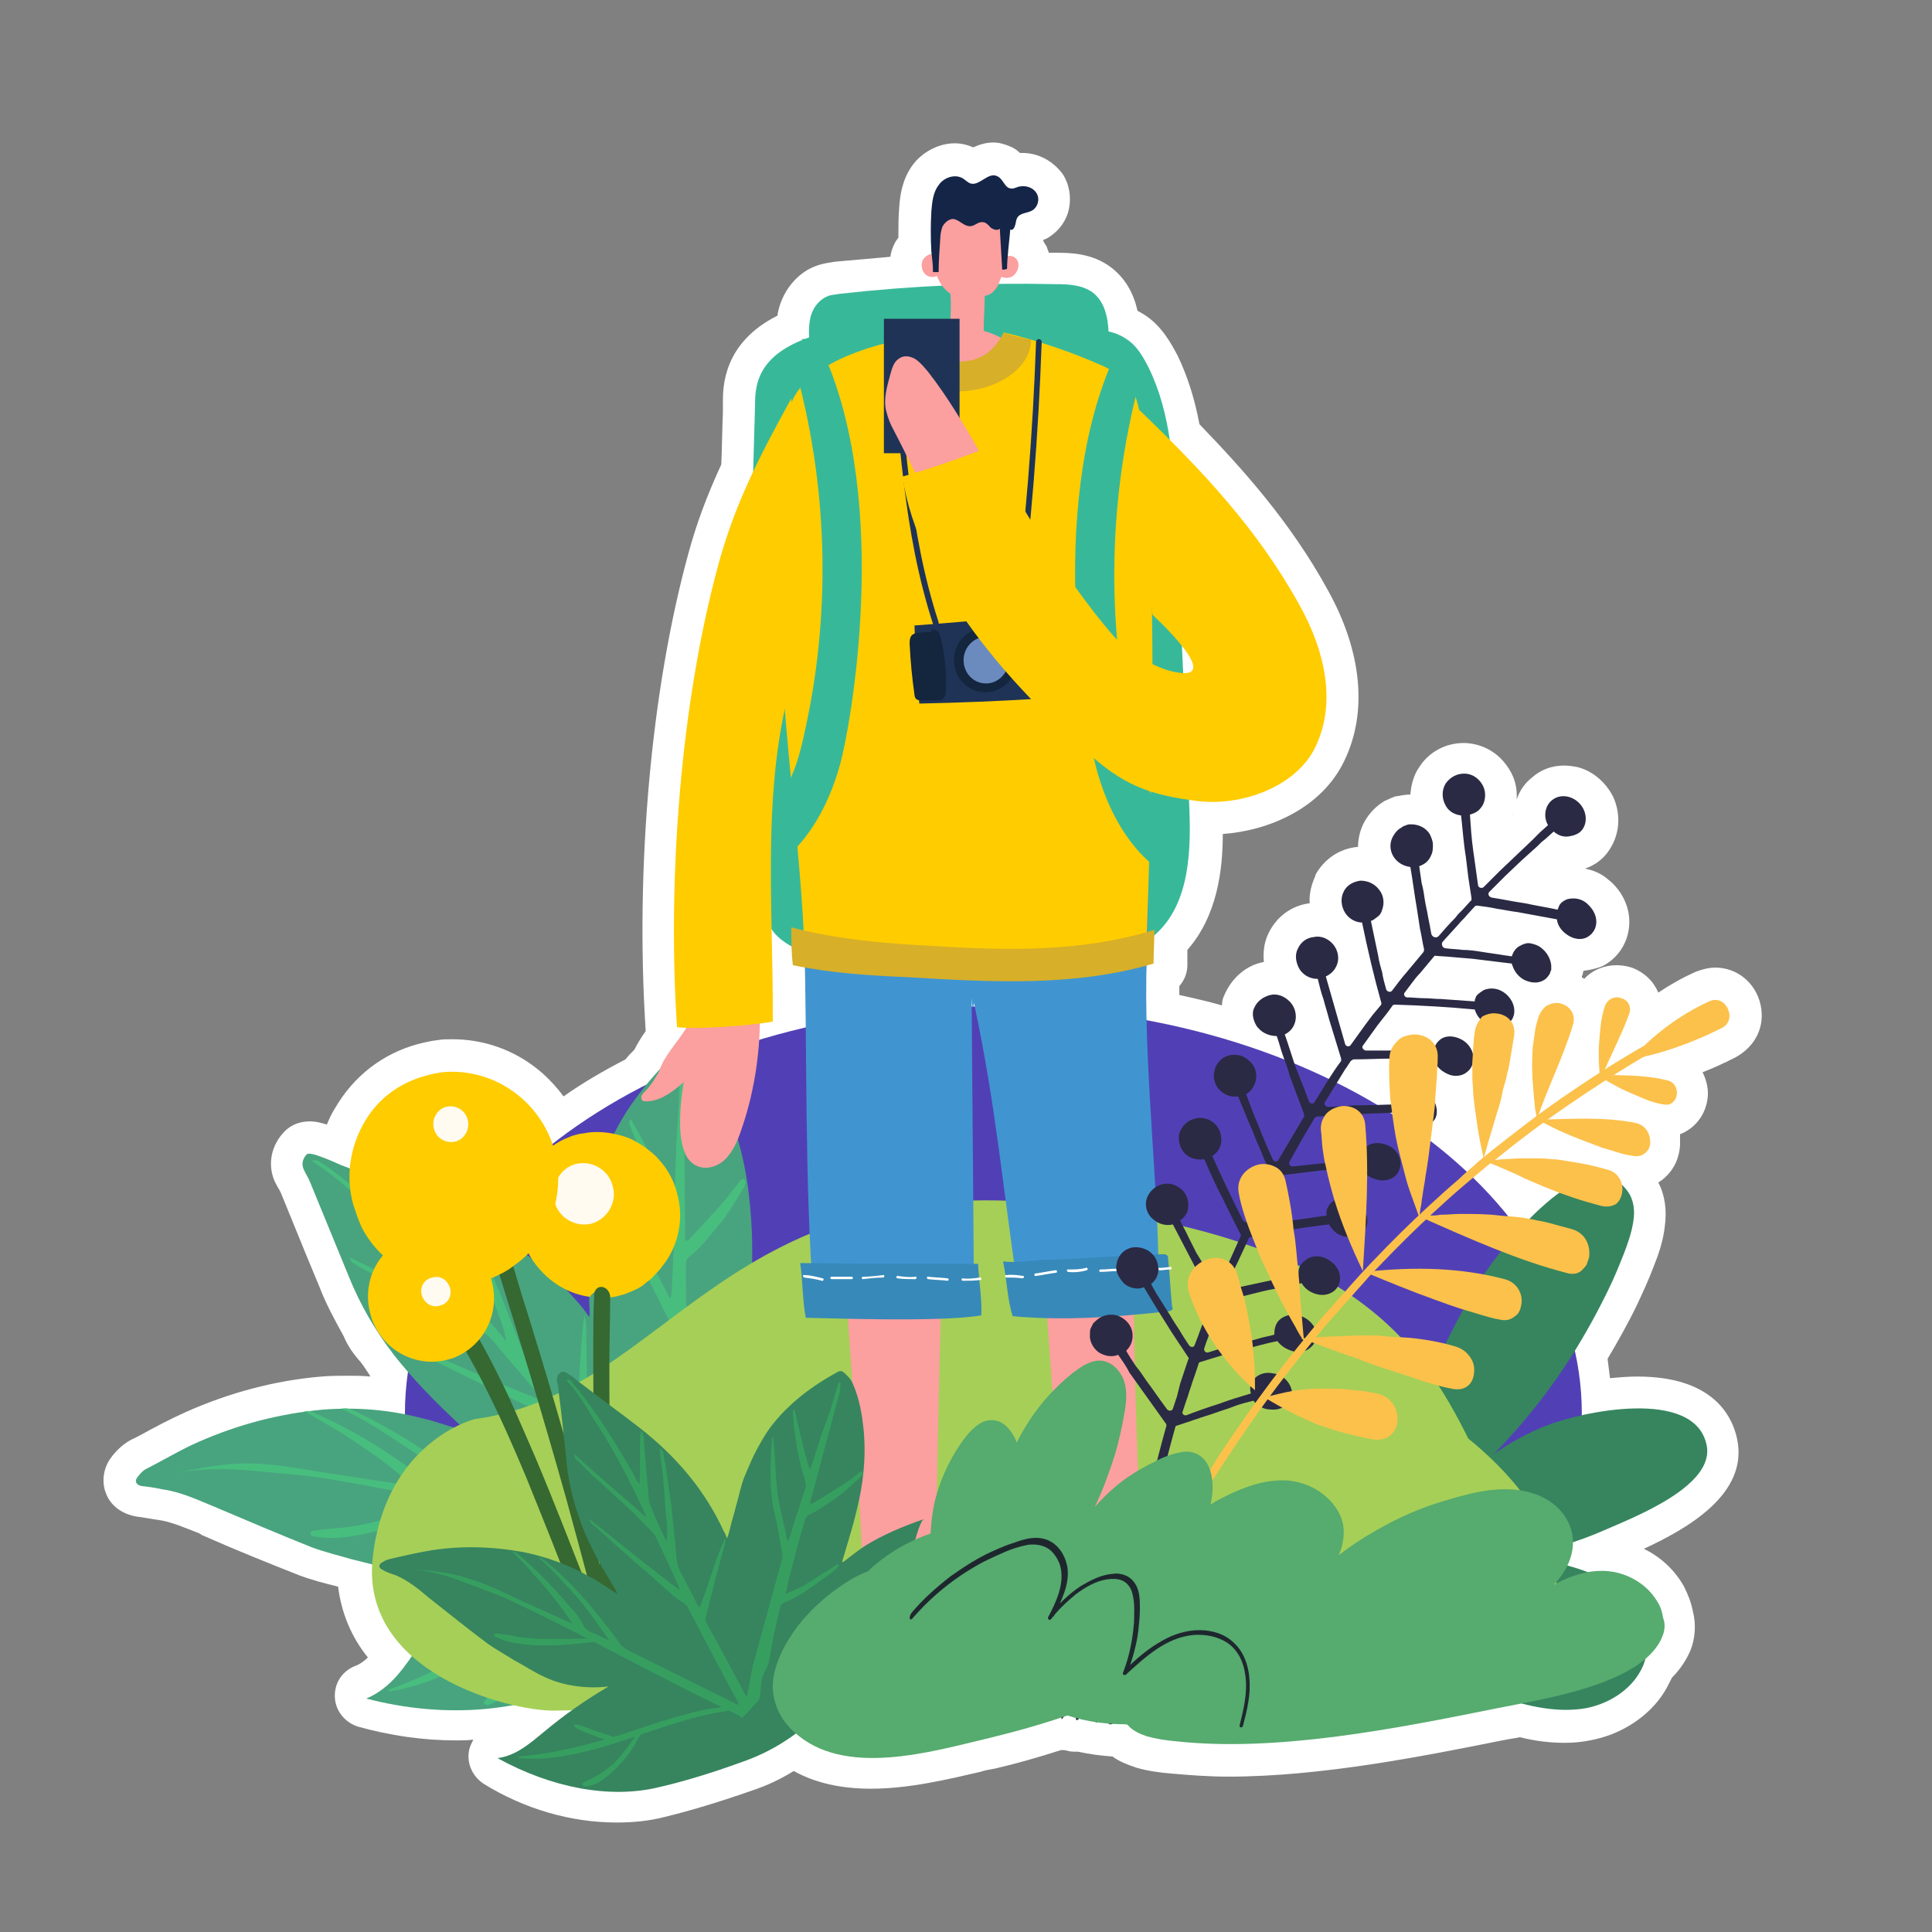 <?xml version="1.0" encoding="utf-8"?>
<!-- Generator: $$$/GeneralStr/196=Adobe Illustrator 27.6.0, SVG Export Plug-In . SVG Version: 6.00 Build 0)  -->
<svg version="1.1" id="圖層_1" xmlns="http://www.w3.org/2000/svg" xmlns:xlink="http://www.w3.org/1999/xlink" x="0px" y="0px"
	 viewBox="0 0 240 240" style="enable-background:new 0 0 240 240;" xml:space="preserve">
<rect x="0" y="0" width="240" height="240" fill="#808080" stroke="none"/>
<style type="text/css">
	.st0{fill:#FFFFFF;}
	.st1{fill:#5140B5;}
	.st2{fill:#36855F;}
	.st3{fill:#48A47E;}
	.st4{fill:#48BE7E;}
	.st5{fill:#A6CF57;}
	.st6{fill:#37B999;}
	.st7{fill:#FB9F9F;}
	.st8{fill:#4095D1;}
	.st9{fill:#FFCC00;}
	.st10{fill:#D7AF28;}
	.st11{fill:#142547;}
	.st12{fill:#3789B9;}
	.st13{fill:#1E3356;}
	.st14{fill:#14253E;}
	.st15{fill:#6B8BBF;}
	.st16{fill:#D3E9F4;}
	.st17{fill:#FFFBF0;}
	.st18{fill:#366832;}
	.st19{fill:#2A2A44;}
	.st20{fill:#FCC14B;}
	.st21{fill:#369F5F;}
	.st22{fill:#56AB6E;}
	.st23{fill:#1E272E;}
</style>
<g>
	<path class="st0" d="M218.7,124.8c-0.6-2.7-2.9-4.6-5.6-4.6c-0.8,0-1.6,0.2-2.4,0.5c-1.6,0.7-3.2,1.6-4.7,2.6
		c-0.6-1.4-1.7-2.5-3.3-3.1c-0.6-0.2-1.3-0.3-1.9-0.3c-1.5,0-3,0.6-4,1.7c-0.1-0.1-0.2-0.1-0.3-0.2c0-0.1,0-0.2,0.1-0.3
		c0-0.2,0.1-0.4,0.1-0.5c0.8-0.1,1.7-0.3,2.4-0.6c2.1-1.1,3.3-3.2,3.3-5.5c0-2-1-4-2.7-5.3c-0.8-0.7-1.8-1.1-2.8-1.3
		c1.2-0.4,2.3-1.2,3-2.3c1.3-1.9,1.5-4.4,0.5-6.6c-0.9-1.8-2.5-3.2-4.4-3.7c-0.5-0.1-1.1-0.2-1.7-0.2c-1.5,0-2.9,0.5-4,1.5
		c-0.9,0.7-1.5,1.6-1.9,2.7c0.1-1.3-0.2-2.6-0.9-3.7c-1.2-2-3.2-3.2-5.5-3.3c-0.1,0-0.2,0-0.2,0c-2.2,0-4.3,1.1-5.5,3
		c-0.7,1-1,2.2-1.1,3.4c0,0,0,0,0,0c-0.5,0-1.1,0.1-1.6,0.2c0,0,0,0-0.1,0c-0.5,0.1-1,0.4-1.5,0.6c-1,0.6-1.8,1.4-2.4,2.4
		c-0.6,1-0.9,2.2-0.9,3.3c-2.3,0.2-4.2,1.5-5.3,3.5c0,0,0,0,0,0.1c-0.5,1.1-0.8,2.3-0.7,3.4c0,0,0,0,0,0c-2.3,0.3-4.2,1.7-5.2,3.9
		c-0.5,1.1-0.6,2.3-0.5,3.4c-2.2,0.4-4,2-4.9,4.1c-0.2,0.4-0.3,0.8-0.3,1.3c-1.7-0.5-3.5-0.9-5.3-1.3c0-0.4,0-0.8,0-1.1
		c0.6-0.7,1-1.6,1-2.6l0-0.7l0-1.2c3.7-4.2,4.4-9.9,4.4-14.4c5.7-0.4,12.3-3.2,15.1-9.1c2.9-6,2.2-13.5-2-21.1
		c-4.7-8.6-10.7-15.2-16-20.7c-0.6-3.2-1.5-6-2.7-8.5c-0.8-1.5-2-3.8-4.3-5.2c-0.2-0.1-0.5-0.3-0.7-0.4c-0.5-2.3-1.6-4.1-3.3-5.4
		c-2.4-1.8-5.2-1.8-6.8-1.8c-0.3,0-0.6,0-0.9,0c-0.1-0.3-0.2-0.5-0.3-0.8c-0.1-0.2-0.3-0.4-0.4-0.7c0,0,0,0,0-0.1
		c0.3-0.1,0.5-0.2,0.8-0.4c1.2-0.8,2.1-2,2.4-3.5c0.3-1.5,0-3.1-0.8-4.3C130.8,20,129,19,127,19c-0.1,0-0.2,0-0.3,0
		c-0.3-0.3-0.7-0.6-1.2-0.8c-0.7-0.3-1.4-0.5-2.1-0.5c0,0,0,0,0,0c-1,0-1.8,0.3-2.5,0.6c-0.7-0.3-1.5-0.5-2.3-0.5
		c-2,0-4.1,1.1-5.3,2.8c-1.2,1.7-1.5,3.6-1.6,5.2c-0.1,1.2-0.1,2.5-0.1,3.7c-0.1,0.2-0.3,0.4-0.4,0.6c-0.3,0.6-0.5,1.1-0.6,1.8
		c-2.3,0.2-4.6,0.4-6.8,0.6c-0.6,0.1-1.6,0.2-2.6,0.6c-2.3,0.9-4.1,3.2-4.6,5.9c0,0.1,0,0.1,0,0.2c-6.8,3.4-6.8,8.9-6.8,10.8l0,1.3
		c-0.1,2.2-0.1,4.3-0.2,6.4c-1.8,3.9-3.1,7.4-4.1,11.1c-4.6,16.8-6.6,38.9-5.3,59.1c0,0.1,0,0.1,0,0.2c-0.5,0.7-1,1.5-1.4,2.3
		c-0.4,0.4-0.8,0.8-1.1,1.2c-2.7,1.4-5.3,2.9-7.7,4.6c-3.2-4.4-8.2-7.1-13.8-7.1c-0.6,0-1.2,0-1.8,0.1c-0.9,0.1-1.7,0.3-2.5,0.5
		c-4.4,1.2-8,4-10.3,8c-0.4,0.6-0.7,1.3-1,2c-1.2-0.4-1.9-0.4-2.1-0.4c-1.2,0-2.3,0.4-3.1,1.2c-1.7,1.7-2.2,4.1-1.3,6.2
		c0.2,0.4,0.4,0.8,0.6,1.1c0.1,0.2,0.2,0.4,0.2,0.4c1,2.5,2.1,5.1,3.1,7.6l1.7,4.1c0.8,2.1,1.9,4.1,3,6.1c0.5,1.2,1.2,2.2,2.1,3.2
		c0.4,0.5,0.7,1,1.1,1.6c0,0.1,0.1,0.1,0.1,0.2c-0.9-0.1-1.8-0.1-2.7-0.1c-1.1,0-2.2,0-3.4,0.1c-5.8,0.5-11.4,2-16.8,4.4
		c-2,0.9-3.9,1.9-5.7,2.9c-0.4,0.2-0.8,0.4-1.2,0.6c-0.9,0.5-1.8,1.3-2.5,2.3c-0.9,1.3-1.1,3-0.5,4.4c0.6,1.5,2,2.5,3.8,2.8
		c0.9,0.1,1.8,0.3,2.6,0.4c1.6,0.2,3.4,1,5.2,1.7l0.3,0.2c4.3,1.9,8.3,3.5,12.1,5c1.6,0.6,3.2,1,4.8,1.4c0.4,3.2,1.6,6.2,3.7,8.8
		c-0.5,0.5-1.1,0.9-1.7,1.1c-1.6,0.7-2.5,2.2-2.4,3.9c0.1,1.7,1.3,3.1,2.9,3.6c4,1.1,8,1.7,12.2,1.7c0.7,0,1.4,0,2.1-0.1
		c-0.2,0.4-0.4,0.8-0.5,1.2c-0.4,1.7,0.4,3.4,1.8,4.3c5,3.1,10.8,4.8,16.5,4.8c2.1,0,4.1-0.2,6-0.7c3.3-0.8,6.9-1.9,10.9-3.3
		c1.8-0.6,3.5-1.4,5.1-2.4c2.7,1.5,5.9,2.2,9.6,2.2c4.8,0,9.7-1.2,13.6-2.1c0.6-0.2,1.2-0.3,1.8-0.4c2.6-0.6,5.4-1.4,8.2-2.3
		c0.1,0,0.3,0,0.4,0c0.4,0.1,0.8,0.2,1.2,0.2c0.2,0,0.3,0,0.5,0c1.4,0.3,2.8,0.5,4.3,0.6c0.8,0.6,1.8,1,3,1.4
		c1.4,0.4,2.9,0.6,4.1,0.7c2.3,0.2,4.7,0.4,7.3,0.4c11.6,0,24.5-2.6,34-4.5c0.5-0.1,1.1-0.2,1.7-0.3c0.2,0,0.4-0.1,0.5-0.1
		c2,0.5,3.8,0.7,5.6,0.7c1.1,0,2.1-0.1,3.1-0.3c3.9-0.7,7.4-3,9.3-6.1c0.3-0.5,0.6-1.1,0.9-1.7c1-1,1.8-2.2,2.3-3.4
		c0.6-1.5,0.7-3.3,0.3-4.8c-0.2-1.1-0.6-2.1-1.1-3.1c-1.1-2-2.9-3.7-5-4.7c5.4-2.5,13-6.8,11.6-13.6c-0.6-2.9-3-7.8-12.4-7.8
		c-1.2,0-2.3,0.1-3.4,0.2c-0.1-0.8-0.2-1.6-0.3-2.4c1.3-2.2,2.6-4.5,3.7-6.8c0.7-1.5,1.4-3,2-4.6c0.6-1.5,1.2-3.2,1.4-5
		c0.3-2.1,0-4-0.8-5.5c0.3-0.2,0.6-0.4,0.9-0.7c1.1-1,1.7-2.4,1.8-3.9c0-0.5,0-0.9,0-1.4c1.8-0.7,3.1-2.3,3.4-4.3
		c0.2-1.2-0.1-2.4-0.6-3.4c1.3-0.5,2.6-1.1,4-1.8C218.1,130,219.3,127.5,218.7,124.8z M187.9,101.1c0,0,0,0.1,0,0.1l-0.1,0.1
		C187.8,101.3,187.9,101.2,187.9,101.1z"/>
	<g>
		<path class="st1" d="M196.5,175.6c0,27.9-32.7,27.6-73.1,27.6s-73.1,0.3-73.1-27.6s32.7-50.6,73.1-50.6S196.5,147.7,196.5,175.6z"
			/>
		<path class="st2" d="M165.8,201c0.3,0.7,1,1,1.6,1.4c3,1.8,6.2,3.4,9.4,4.8c3.2,1.4,6.5,2.7,9.8,3.7c3.4,1.1,6.9,1.9,10.4,1.3
			c2.6-0.5,5.2-2,6.6-4.3c1.6-2.5,1.2-5.7-0.4-8.1c-1.8-2.7-4.7-4.2-7.7-5.1c-2.4-0.7-4.8-1.2-7.3-1.3c3.9-0.7,7.7-1.8,11.3-3.4
			c3.4-1.5,13.6-5.4,12.5-10.5c-1.5-7.2-15.7-4.1-19.9-2.4c-2.3,0.9-4.5,2.1-6.5,3.5c3.6-3.7,6.8-7.7,9.6-12.1
			c1.7-2.7,3.2-5.4,4.6-8.3c0.7-1.4,1.3-2.9,1.9-4.4c0.5-1.3,1-2.7,1.2-4.1c0.2-1.2,0.1-2.6-0.7-3.7c-5-7-16,7.3-18.3,11
			c-3.5,5.6-6,11.8-9.4,17.5c-3.1,0.8-4.2,3.7-5.1,6.4c-0.5,1.6-4.7,2.1-5.1,3.7c-0.5,1.8-4.2,3.7-4.6,5.5c-0.4,1.8,1.2,4.6,0.9,6.4
			C160.6,199.4,165.5,200.2,165.8,201z"/>
		<g>
			<path class="st3" d="M73.3,208.5c4.4-2.4,8.9-5.4,12.9-8.2c7.8-5.5,12.4-13.6,14.8-22.3c1.2-4.4,2-8.9,2.6-13.4
				c0.3-2.3,0.5-4.6,0.8-6.9c0.1-1.1-0.2-5.8,0.6-6.3c-3.1,2.1-6.1,4.4-8.6,7.1c-1.1,1.2-1.9,2.5-2.8,3.7c0,0.1-0.1,0.1-0.2,0.2
				c0-0.7,0-1.4,0-2.1c0-2.4,0.1-4.8,0-7.2c-0.2-4.6-0.8-9.1-2.4-13.6c-1-2.6-2.2-5.2-4.1-7.6c-0.5-0.6-1.3-1-2.1-1.4
				c-0.2-0.1-0.7,0-0.8,0.2c-3.7,3.7-6.9,7.6-8.7,12.4c-0.5,1.3-0.9,2.7-1.2,4c-0.4,1.7-0.7,3.5-0.8,5.3c-0.1,1.8-0.1,3.7-0.1,5.6
				c0,1.2,0,2.5,0,3.7c0,0.6,0.1,1.3,0,1.9c-0.3-0.4-0.5-0.7-0.8-1.1c-4.9-5.9-11.3-10.2-18.7-13.3c-3.8-1.6-7.6-3-11.4-4.5
				c-0.9-0.4-1.8-0.8-2.7-1.1c-0.5-0.2-1.3-0.4-1.5-0.2c-0.4,0.4-0.7,1.1-0.4,1.8c0.2,0.5,0.6,1.1,0.8,1.6c1.6,3.9,3.2,7.8,4.8,11.7
				c1.4,3.5,3.3,6.8,5.7,9.9c2.3,2.9,4.9,5.6,7.7,8.2c0.4,0.4,0.8,0.7,1.2,1.2c-0.8-0.2-1.5-0.5-2.3-0.7c-1-0.3-2.1-0.7-3.1-0.9
				c-4.1-1.1-8.2-1.4-12.3-1.1c-5.6,0.5-10.7,1.9-15.5,4c-2.3,1-4.4,2.3-6.6,3.4c-0.5,0.3-0.8,0.7-1.1,1.1c-0.3,0.5,0,0.9,0.6,1
				c0.8,0.1,1.7,0.2,2.5,0.4c2.3,0.3,4.4,1.3,6.6,2.2c4,1.7,8,3.4,12,5c1.6,0.6,3.3,1,5,1.5c2,0.5,3.9,1,5.9,1.4
				c3.8,0.6,8,0,11.2-1.3c-3.2,3.4-6.2,7-8.8,10.7c-1.7,2.5-3.4,5.2-6.5,6.5C55.4,213.6,65.6,212.7,73.3,208.5z"/>
			<g>
				<g>
					<path class="st4" d="M85.3,176.5c-0.1-1.2-0.1-2.5-0.2-3.7c0-0.4,0.1-0.7,0.4-1c2.6-2,4.4-4.5,6.3-6.9c0.4-0.5,0.8-1.1,1.2-1.7
						c-0.1-0.1-0.2-0.1-0.2-0.2c-0.2,0.2-0.4,0.4-0.6,0.6c-1.4,1.6-2.8,3.1-4.2,4.7c-0.7,0.8-1.6,1.4-2.5,2.1
						c-0.1,0-0.1-0.1-0.2-0.1c0-0.5,0-0.9,0-1.4c0-3.9-0.1-7.8-0.1-11.8c0-0.3,0.1-0.8,0.3-0.9c1.5-1.1,2.5-2.5,3.7-3.9
						c1.3-1.5,2.2-3.2,3.2-4.8c0.1-0.2,0.5-1.1-0.2-1c-0.3,0.1-0.6,0.7-0.8,0.9c-0.4,0.5-0.8,1-1.2,1.5c-1.5,1.8-3.2,3.5-4.7,5.2
						c-0.1,0-0.3,0-0.4,0c0-0.1,0.1-0.3,0-0.4c0-4.7-0.1-9.3-0.1-14c0-1.8,0-3.6,0-5.3c0-0.6-0.2-1.2-0.3-1.8c-0.1,0-0.2,0-0.2,0
						c-0.1,1.7-0.1,3.5-0.2,5.2c-0.1,1.8-0.3,3.6-0.3,5.4c-0.1,1.8-0.1,3.5-0.2,5.3c-2.1-3.1-3.6-6.3-5.4-9.4
						c-0.4,0.2-0.2,0.6-0.1,0.8c0.2,0.6,0.5,1.2,0.7,1.8c0.7,1.6,1.4,3.3,2.2,4.9c0.7,1.3,1.5,2.6,2.2,3.8c0.2,0.3,0.4,0.7,0.4,1
						c-0.1,3.2-0.2,6.3-0.4,9.5c0,0.1-0.1,0.2-0.2,0.4c-1.4-2.9-3.1-5.6-4.2-8.4c-1.1-2.8-1.9-5.6-3-8.5c0,0.2-0.1,0.3-0.1,0.5
						c0.9,4.1,1.7,8.3,3.8,12.3c1.1,2.2,2.2,4.4,3.3,6.6c0.2,0.3,0.1,0.7,0.1,1c0,6.3,0,12.6,0,18.9c0,1.3,0.2,2.5,0.4,3.8
						c0,0.5,0.1,0.9,0.1,1.5c-0.3-0.3-0.6-0.5-0.8-0.6c-3.1-3.2-6.2-6.5-9.3-9.7c-0.6-0.6-0.5-1.2-0.5-1.8c-0.1-4-0.1-8-0.2-12.1
						c0-0.5-0.1-1-0.2-1.5c-0.6,4.2-0.5,8.5-1.1,12.9c-0.3-0.3-0.5-0.4-0.7-0.6c-1.2-1.4-2.4-2.7-3.7-4.1c-0.9-1-1.5-2.1-2-3.2
						c-1-2.6-2-5.1-3-7.7c-1.2-2.8-2.5-5.6-3.7-8.4c-0.2-0.3-0.2-0.3-0.8-0.7c0.5,1.8,1.3,3.4,1.9,5c0.6,1.7,1.2,3.4,1.8,5.1
						c0.6,1.6,1.3,3.3,1.6,5c-0.2-0.2-0.4-0.4-0.6-0.7c-1.2-1.4-2.4-2.8-3.5-4.2c-0.3-0.4-0.6-0.8-0.8-1.2c-1.1-3-2.2-6-3.3-9
						c-0.3-0.7-0.4-1.4-1-2.1c-0.2,0.9,0.2,1.6,0.4,2.3c0.2,0.7,0.4,1.5,0.6,2.2c0.2,0.7,0.4,1.5,0.6,2.2c0.2,0.7,0.4,1.5,0.5,2.2
						c-0.9-0.9-1.8-1.9-2.8-2.8c-3.7-3.6-7.7-7.1-12-10.3c-0.5-0.4-1-0.7-1.5-1c-0.2-0.1-0.2-0.1-0.8,0c2.4,1.5,4.4,3.3,6.4,5.1
						c4.8,4.2,9.1,8.7,13,13.5c0.1,0.1,0.2,0.3,0.4,0.6c-5.1-2.4-9.9-4.7-15.1-7.2c0.2,0.4,0.3,0.6,0.5,0.7c0.8,0.5,1.7,1,2.6,1.5
						c0.7,0.4,1.4,0.7,2.1,1.1c2,1,3.9,2,5.9,3c1.8,1,3.7,2,5.5,3c0.4,0.2,0.7,0.5,1,0.8c2.1,2.5,4.2,4.9,6.3,7.4
						c0.1,0.1,0.1,0.2,0.1,0.3c-6.2-2.4-12.2-5.1-18.3-7.7c0.2,0.6,0.8,0.7,1.3,1c3.4,1.7,6.9,3.4,10.4,5.1c1.8,0.9,3.6,1.7,5.4,2.6
						c0.9,0.4,1.8,0.7,2.8,1.1c0.3,0.1,0.7,0.3,0.9,0.5c4.2,4.4,8.3,8.8,12.5,13.2c0.1,0.2,0.3,0.3,0.5,0.6c-0.3,0-0.5,0-0.8-0.1
						c-6.8-1.3-13.5-2.6-20.3-3.9c-0.8-0.2-1.4-0.5-2-1c-1.3-1.1-2.8-2.2-4.2-3.2c-3.5-2.5-7.2-4.8-11.1-6.7
						c-0.6-0.3-1.3-0.7-2.1-0.5c2.9,1.3,5.5,3.1,8.1,4.8c2.7,1.7,5.1,3.7,7.7,5.9c-0.7-0.1-1.2-0.2-1.7-0.3
						c-0.6-0.1-1.1-0.2-1.7-0.3c-0.8,0-1.4-0.4-1.8-0.9c-0.8-1.1-2-1.8-3.1-2.5c-3.4-2.4-7-4.5-10.9-6.2c-0.2-0.1-0.4-0.2-0.6-0.2
						c-0.1,0-0.2,0-0.6,0c1.7,1,3.3,1.9,4.8,2.8c1.5,1,3,2,4.4,3c1.5,1.1,2.9,2.2,4.2,3.5c-3-0.5-6.1-0.9-9.1-1.4
						c-3.6-0.5-7.2-1.3-10.8-1.4c-3.4-0.1-6.4,0.6-9.6,1.2c3.1-0.6,6.4-0.6,9.7-0.3c3.1,0.3,6.2,0.5,9.3,1
						c10.3,1.7,20.6,4.2,30.8,6.2c3.8,0.8,7.6,1.5,11.5,2.2c0.3,0.1,0.6,0.2,1,0.3c0.6-1.2,1.2-2.4,1.8-3.6c0.4-0.8-0.6-3.1-0.5-4.1
						c0.1-1,0.4-1.8,0.3-2.8C85.5,180.3,85.4,178.4,85.3,176.5z"/>
				</g>
				<g>
					<path class="st4" d="M83.7,191.5c-10.2,3.7-17.4,11.1-26.9,15.8c-2.6,1.3-5.3,2.3-8.4,2.8c-0.1,0-0.2-0.1-0.1-0.2
						c5-1.8,9.6-4.3,13.9-7.1c4.4-2.8,8.5-5.9,13.1-8.4c2.5-1.4,5.2-2.6,8.1-3.4C83.8,190.8,84.1,191.3,83.7,191.5L83.7,191.5z"/>
				</g>
				<g>
					<path class="st4" d="M67.7,200.2c-0.5,2.5-1.2,4.8-2.5,7c-0.9,1.7-2.4,3.9-4.6,4.6c-0.3,0.1-0.6-0.3-0.4-0.5
						c0.6-0.8,1.5-1.3,2.2-2.1c0.8-0.8,1.4-1.7,2-2.6c1.2-2.1,1.9-4.3,2.7-6.6C67.2,199.7,67.8,199.8,67.7,200.2L67.7,200.2z"/>
				</g>
				<g>
					<path class="st4" d="M56.3,201.8c1-0.2,2.1,0,3.2,0.1c1.2,0.1,2.4,0.1,3.6,0.2c0.6,0,0.7,0.9,0.1,0.9c-1.2,0-2.4-0.1-3.6-0.2
						c-1.1-0.1-2.2-0.2-3.2-0.5C56.1,202.1,56.1,201.9,56.3,201.8L56.3,201.8z"/>
				</g>
			</g>
			<g>
				<path class="st4" d="M56.5,186.8c-2.8,1.1-5.6,2.3-8.6,3.1c-2.7,0.7-6.1,1.6-9.1,0.9c-0.3-0.1-0.3-0.5,0-0.6
					c1.4-0.3,2.9-0.3,4.4-0.5c1.5-0.2,2.9-0.5,4.3-0.9c2.9-0.7,5.8-1.6,8.6-2.6C56.5,186.1,56.9,186.7,56.5,186.8L56.5,186.8z"/>
			</g>
		</g>
		<path class="st5" d="M182.4,178.7c-6.1-12.2-14.6-24.3-48.8-28.8c-43.7-5.9-50.1,23.1-74.7,26.4c0,0-11,2.8-12.6,17.2
			c-1.6,14.3,16.9,19,22.4,19l117.8-2.2C186.4,210.3,204.4,196.7,182.4,178.7z"/>
		<g>
			<path class="st6" d="M100.7,43.7c-0.2-1.3-0.3-2.6-0.1-3.9c0.2-1.3,1-2.5,2.2-3c0.5-0.2,1-0.2,1.5-0.3c8.9-1,17.9-1.4,26.9-1.2
				c1.6,0,3.2,0.1,4.5,1c2,1.5,2.1,4.4,2,6.9c-7.7,0.7-15.4,0.3-23-0.2c-5-0.3-10-0.6-15.1-0.9"/>
			<path class="st6" d="M93.8,50.1c-0.6,21.3-1.2,38.1,0.5,59.3c0.2,2.3,0.4,4.7,1.9,6.5c1.1,1.3,2.7,2,4.2,2.6
				c10.4,3.8,21.7,2.6,32.7,1.2c3.7-0.5,7.6-1.1,10.4-3.6c4.4-3.9,4.5-10.7,4.2-16.7c-0.5-11.7-1.1-23.3-1.6-35
				c-0.3-6.4-0.6-13-3.4-18.7c-0.7-1.4-1.5-2.8-2.8-3.6c-1-0.7-2.2-1-3.4-1.1C96.1,36.9,93.8,45,93.8,50.1"/>
			<path class="st7" d="M99.9,107.8c3.5,29.1,6,58.4,7.3,87.8c3,0.1,6,0.3,9,0.4c0.4-27.4,1.2-55.1,2.5-82.5c1,0.2,1,0.2,5.9,0.1
				c3.1,11.9,6.8,66.5,7.5,81.3c0,0.3,0,0.7,0.3,0.9c0.3,0.3,0.7,0.3,1.1,0.3c2.8,0,5.7,0,8.5-0.1c-1.4-25.3-1.6-50.7-0.7-76.1
				c0.2-4.6,0.9-11.3,0.3-15.9c-7.1-1.9-15-0.6-22.3,0.1c-3.8,0.4-7.5,1.1-11.2,1.8c-2.6,0.5-5.1,1-7.7,1.5"/>
			<path class="st8" d="M99.9,109.9c0.2,2.7-0.1,4.3,0,7c0.4,11.9,0,30.7,1.2,44.8c5.7-0.1,14.7,0.5,19.9-0.3
				c-0.1-12.3-0.2-24.6-0.3-36.9c0-1.8,0,1.9,0.3,0.1c2.8,13.2,3.5,22.6,5.6,36.6c5.8,0.3,11.6-0.1,17.3-1.3
				c0.2-10.3-1.7-25.8-1.5-38.7c0.1-5.1,0.6-10.2-0.4-15.1c-0.1-0.4-0.2-0.8-0.5-1c-0.2-0.1-0.5-0.2-0.7-0.2
				c-9.1-0.4-18.2-0.9-27.3-0.8c-3.4,0-6.9,0.1-10.3,0.7c-0.9,0.2-1.9,0.4-2.6,0.9c-1.3,1-1.6,3.2-0.6,4.6"/>
			<path class="st7" d="M94.4,126.4c0,4.8-0.8,9.7-2.4,14.2c-0.4,1.2-1,2.5-1.9,3.4c-0.9,0.9-2.4,1.4-3.6,0.8
				c-1.5-0.7-1.9-2.7-2-4.5c-0.1-2.4,0.2-4.9,0.7-7.3c-0.2,1.5-1.8,2.7-3.3,2.2c-1.2-3.9,4.8-6.9,4.3-10.9c2.5,1.4,5.3,2.3,8.2,2.6"
				/>
			<path class="st7" d="M120.7,23.7c-1.4-0.4-2.8,0.5-3.6,1.7c-0.7,1.2-0.9,2.7-1,4.2c-0.1,1.2-0.2,2.4,0,3.6
				c0.2,1.2,0.8,2.4,1.7,3.1c1.2,0.9,2.9,0.9,4.4,0.5c0.5-0.1,1-0.3,1.3-0.7c0.3-0.3,0.5-0.6,0.6-1c0.8-1.7,1-3.7,1.1-5.6
				c0-1.1,0-2.2-0.4-3.3c-0.7-1.8-2.8-2.9-4.6-2.6"/>
			<path class="st7" d="M116.6,31.7c-0.6-0.4-1.5-0.1-1.9,0.5c-0.4,0.6-0.2,1.6,0.4,2c0.6,0.4,1.5,0.2,1.9-0.4"/>
			<path class="st7" d="M124.6,32.1c0.5-0.5,1.5-0.4,1.8,0.3c0.3,0.6,0,1.5-0.6,1.9c-0.6,0.4-1.4,0.2-2-0.2"/>
			<path class="st7" d="M118,35.9c0.2,1.5,0.1,3.5,0,5c-2.4,0.1-3.6,0.8-5.3,2.6c5.9,4.6,9.7,0.2,14.6,0.4c-2-1.3-2.7-2.1-5.1-2.8
				c0-1.8,0.2-3.7,0.1-5.4"/>
			<path class="st9" d="M114.2,41.8c0.9,2.2,2.7,3.3,5,3.3c2.3,0,4.6-1.6,5.5-3.8c4.2,1,8.4,2.4,12.4,4.2c1.2,0.6,2.4,1.2,3.2,2.3
				c0.9,1.2,1.1,2.7,1.3,4.2c2.5,18.8,1.4,47.2,0.8,66.2c-8.8,1.8-15.5,2.1-24.4,1.5c-5.9-0.4-11.8-2.3-18.1-2.8
				c-0.8-17.1-4.1-35.4-2.9-52.5c0.2-2.9,0.2-12.5,1.6-15C101,44.8,109.2,42.5,114.2,41.8"/>
			<path class="st9" d="M98.3,49.5c-3.8,6.9-6.9,12.8-9,20.4c-4.8,17.5-6.4,39.5-5.2,57.7c2.7,0.3,9.3-0.2,11.9-0.7
				c0.1-15.4-1.8-32,3.7-46.3C100.3,79.4,99.2,57.6,98.3,49.5"/>
			<path class="st10" d="M111.2,41.8c-0.2,1.3,0.5,2.9,1.3,4c2.1,2.7,5.5,3.2,8.7,2.6c3.3-0.6,6.8-2.8,6.9-6.2
				c-1-0.2-2.5-0.5-3.4-0.9c-1,1.8-2.6,4.2-7.2,3.5c-1.4-0.2-2.9-1.9-3.1-3.3C113.6,41.6,112,41.6,111.2,41.8"/>
			<path class="st10" d="M98.3,115.2c0,1.4,0,3.3,0.2,4.7c4.8,1,9.7,1.3,14.5,1.5c10.1,0.6,20.5,1.2,30.3-1.7c0-1.4,0.1-2.8,0.1-4.2
				c-8.9,2.8-18.4,2.6-27.7,2C109.9,117.2,104,116.7,98.3,115.2"/>
			<path class="st11" d="M115.7,31.3c-0.1-1.7-0.1-3.4,0-5.1c0.1-1.1,0.2-2.3,0.9-3.2c0.6-0.9,1.9-1.4,2.9-0.9
				c0.4,0.2,0.7,0.6,1.1,0.7c1.1,0.3,2.2-1.5,3.3-0.9c0.7,0.3,0.9,1.4,1.6,1.5c0.3,0.1,0.7-0.1,1-0.2c0.8-0.2,1.7,0,2.2,0.7
				c0.5,0.7,0.3,1.7-0.4,2.2c-0.6,0.4-1.5,0.3-1.9,0.9c-0.2,0.3-0.2,0.7-0.3,1c-0.1,0.3-0.3,0.7-0.6,0.5c-0.1,1.3-0.4,3.5-0.4,4.9
				c0,0-0.2,0.1-0.6,0.1c-0.1-1.7-0.2-3.4-0.3-5.1c-0.3,0.3-0.8,0.1-1.1-0.1c-0.3-0.3-0.6-0.7-1-0.7c-0.6-0.1-1,0.5-1.6,0.5
				c-0.8,0-1.3-0.8-2.1-0.9c-0.5,0-1,0.4-1.3,0.9c-0.2,0.5-0.3,1.1-0.3,1.6c-0.1,1.4-0.2,2.8-0.2,4.1c-0.2,0-0.6,0-0.7,0
				C115.9,32.7,115.8,32.3,115.7,31.3"/>
			<path class="st12" d="M99.4,156.9c0.3,1.9,0.3,4.9,0.7,6.8c1.6,0,16.7,0.6,21.8-0.3c0.1-2.1-0.3-4.2-0.4-6.4
				C114.1,157,106.8,157,99.4,156.9"/>
			<path class="st12" d="M124.6,156.7c0.5,2.3,0.5,4.6,1.2,6.8c6.4,0.6,12.9,0.1,19.3-0.6c0.2,0,0.4-0.1,0.5-0.2
				c0.1-0.1,0.1-0.2,0-0.4c-0.2-2-0.3-4-0.5-6c0-0.2,0-0.3-0.2-0.4c-0.1-0.1-0.2-0.1-0.3-0.1c-5.1,0.1-9.9,0.6-15,0.7
				C128,156.6,126.3,156.9,124.6,156.7"/>
			<path class="st6" d="M99.1,46.9c3.8,14.4,4.1,29.7,0.8,44.3c-0.5,2.4-1.2,4.8-2.4,6.9c-0.3,0.5-0.7,1.1-0.8,1.7
				c-0.1,0.5,0,1,0.1,1.5c0.3,1.7,0.6,3.5,0.9,5.2c3.4-3,5.5-7.3,6.7-11.7c1.2-4.4,6.3-31.8-2-50.7C101.1,45.2,100.2,45.8,99.1,46.9
				"/>
			<path class="st6" d="M141.5,47.6c-3.8,14.4-4.1,29.7-0.8,44.3c0.5,2.4,1.2,4.8,2.4,6.9c0.3,0.5,0.7,1.1,0.8,1.7
				c0.1,0.5,0,1-0.1,1.5c-0.3,1.7-0.6,3.5-0.9,5.2c-3.4-3-5.5-7.3-6.7-11.7c-1.2-4.4-6.3-31.8,2-50.7
				C139.4,45.8,140.3,46.4,141.5,47.6"/>
			<g>
				<path class="st13" d="M110.6,42.2c1.1,11.9,1.6,23.9,5.3,35.3c0.1,0.4,0.8,0.2,0.7-0.2c-3.7-11.3-4.2-23.3-5.3-35.1
					C111.3,41.8,110.6,41.8,110.6,42.2L110.6,42.2z"/>
			</g>
			<g>
				<path class="st13" d="M128.7,42.5c-0.4,11.4-1.3,22.8-2.8,34.2c-0.1,0.4,0.6,0.6,0.7,0.2c1.5-11.4,2.4-22.9,2.8-34.4
					C129.4,42,128.7,42,128.7,42.5L128.7,42.5z"/>
			</g>
			<path class="st13" d="M113.6,77.7c4.3-0.3,9.5-0.8,13.8-1.1c0.2,0,0.4,0,0.5,0.1c0.3,0.1,0.4,0.5,0.4,0.8
				c0.4,3.1,0.7,6.2,0.6,9.3c-4.9,0.3-9.8,0.5-14.7,0.6C113.9,84.2,113.7,80.9,113.6,77.7"/>
			<path class="st13" d="M120.7,77.8c-0.3-0.6,0-1.5,0.5-1.9c0.5-0.4,1.2-0.4,1.8-0.4c0.5,0,0.9,0,1.4,0c0.4,0,0.9,0,1.2,0.4
				c0.3,0.3,0.4,1.1,0,1.3c-0.1,0.1-0.2,0.1-0.3,0.1c-1.4,0.1-2.7,0.3-4.1,0.4"/>
			<ellipse class="st14" cx="122.4" cy="82" rx="3.9" ry="4"/>
			<path class="st15" d="M125.3,82c0,1.6-1.3,2.9-2.8,2.9c-1.6,0-2.8-1.3-2.8-2.9c0-1.6,1.3-2.9,2.8-2.9
				C124,79.1,125.3,80.4,125.3,82z"/>
			<path class="st14" d="M115.9,78.5c-0.5,0-1.1,0-1.6,0.1c-0.4,0-0.9,0.1-1.1,0.4c-0.2,0.3-0.2,0.6-0.2,1c0.1,2.1,0.3,4.2,0.6,6.3
				c0,0.2,0.1,0.5,0.3,0.6c0.2,0.1,0.4,0.1,0.6,0.1c0.6,0,1.2,0,1.7,0c0.4,0,0.9,0,1.1-0.4c0.1-0.2,0.2-0.4,0.2-0.7
				c0.1-2.2-0.1-4.3-0.6-6.5c-0.1-0.3-0.1-0.7-0.4-0.9c-0.2-0.3-0.6-0.4-0.9-0.2"/>
			<path class="st7" d="M84.2,129.5c-1.4,1.4-2.6,4.7-4.1,6.1c-0.2,0.2-0.3,0.3-0.4,0.5c-0.1,0.2,0,0.5,0.1,0.6
				c0.1,0.1,0.2,0.1,0.3,0.1c1.6,0.1,3.1-0.9,4.4-2c0.9-0.7,1.7-1.6,2.2-2.6c-0.8-0.2-1.5-0.5-2.2-0.8"/>
			<g>
				<path class="st16" d="M131.6,193.2c0.1,1.5,0.3,3,0.5,4.4c0,0.1,0,0.2,0.1,0.3c0.1,0.1,0.2,0.1,0.3,0.1c1.1,0.2,2.2,0.4,3.4,0.4
					c0.6,0,1.2,0,1.9-0.1c1.6-0.1,2.6,0.2,4.1,0.1c-0.1-1.8,0.1-3.8-0.1-5.6C138.4,192.8,134.8,193.2,131.6,193.2"/>
				<g>
					<path class="st0" d="M132.9,196.5c-0.2-1.1-0.2-2.2-0.1-3.3c0-0.2-0.3-0.2-0.3,0c-0.1,1.1-0.1,2.3,0.1,3.4
						C132.6,196.8,133,196.7,132.9,196.5L132.9,196.5z"/>
				</g>
				<g>
					<path class="st0" d="M133.6,193.1c0,1.2,0.1,2.4,0.4,3.6c0.1,0.2,0.4,0.1,0.3-0.1c-0.3-1.2-0.5-2.3-0.4-3.5
						C133.9,192.9,133.6,192.9,133.6,193.1L133.6,193.1z"/>
				</g>
				<g>
					<path class="st0" d="M135.2,196.5c0-1.1,0.1-2.2,0.1-3.2c0-0.2-0.3-0.2-0.3,0c0,1.1-0.1,2.2-0.1,3.2
						C134.9,196.7,135.2,196.7,135.2,196.5L135.2,196.5z"/>
				</g>
				<g>
					<path class="st0" d="M135.7,193.4c0.1,1,0.3,2.1,0.4,3.1c0,0.2,0.3,0.1,0.3-0.1c-0.1-1-0.3-2.1-0.4-3.1
						C136,193.1,135.7,193.2,135.7,193.4L135.7,193.4z"/>
				</g>
				<g>
					<path class="st0" d="M137.1,196.5c0-1.1,0-2.2,0.1-3.3c0-0.2-0.3-0.2-0.3,0c0,1.1,0,2.2-0.1,3.3
						C136.8,196.7,137.1,196.7,137.1,196.5L137.1,196.5z"/>
				</g>
				<g>
					<path class="st0" d="M138,193.2c0.1,1.1,0.2,2.2,0.2,3.2c0,0.2,0.3,0.2,0.3,0c-0.1-1.1-0.2-2.2-0.2-3.2
						C138.3,193,137.9,193,138,193.2L138,193.2z"/>
				</g>
				<g>
					<path class="st0" d="M139.3,196.7c0.1-1.2,0.1-2.4,0.2-3.6c0-0.2-0.3-0.2-0.3,0c-0.1,1.2-0.1,2.4-0.2,3.6
						C139,196.9,139.3,196.9,139.3,196.7L139.3,196.7z"/>
				</g>
				<g>
					<path class="st0" d="M140.1,193.1c0.1,1.1,0.3,2.2,0.4,3.2c0,0.2,0.3,0.2,0.3,0c-0.1-1.1-0.3-2.2-0.4-3.2
						C140.4,192.9,140.1,192.9,140.1,193.1L140.1,193.1z"/>
				</g>
				<g>
					<path class="st14" d="M131.8,210.2c-0.3,1.1-0.2,2.3,0.1,3.4c0.2-0.4,0.6-0.7,1-0.7c0.4,0,0.8,0.4,0.8,0.8
						c0.5-0.1,0.7-0.9,1.2-0.8c0.1,0,0.2,0.1,0.3,0.2c0.3,0.3,0.7,0.6,1,0.9c0.2-0.3,0.4-0.6,0.6-0.8c0.2,0.4,0.5,0.7,0.9,0.9
						c0.1,0.1,0.2,0.1,0.3,0.1c0.4,0,0.4-0.6,0.7-0.7c0.5-0.2,0.8,0.6,1.2,0.7c0.5,0,0.8-0.7,1.3-0.7c0.5,0,0.6,0.8,1.1,0.9
						c0.2-0.3,0.4-0.5,0.6-0.7c0.3-0.2,0.6-0.2,0.9,0.1c0.2,0.2,0.2,0.4,0.4,0.5c0.3,0.2,0.7-0.2,0.9-0.5c0.2-0.3,0.6-0.6,0.9-0.4
						c0.2,0.2,0.2,0.6,0.5,0.7c0.4,0.1,0.6-0.4,0.9-0.6c0.6-0.3,1.1,0.8,1.8,0.7c0.3,0,0.6-0.3,0.8-0.5c0.3-0.2,0.8-0.1,0.8,0.3
						c0.4-0.7,1.5-0.8,2-0.1c0.3-0.9,0.3-1.9,0.1-2.9c-2.3-0.2-4.6-0.3-7-0.1c-0.8,0.1-1.7,0.1-2.5,0.2c-3.1,0.1-6.3-0.7-9.4-0.6
						C133.3,210.3,132.6,210.3,131.8,210.2"/>
					<path class="st13" d="M131.5,196.7c-0.1,1.4,0.7,4.6,0.5,8.6c0,0.6-1,3.1-0.5,5.5c0.2,1,1.8,1.1,2.9,1.1c5.6-0.1,13,0.6,18.6,0
						c0.8-1.5-0.3-4.2-1.7-5.2c-1.3-1-5.6-1.4-7.2-1.4c-1.2,0-2.2-6.8-1.8-8.9c-3.6,0.3-7.3,0.4-10.9,0.3"/>
					<g>
						<path class="st0" d="M148.7,205.7c-0.9,1.6-0.7,4.2-0.4,6c0,0.2,0.4,0.1,0.3-0.1c-0.3-1.7-0.5-4.2,0.3-5.8
							C149.1,205.7,148.8,205.5,148.7,205.7L148.7,205.7z"/>
					</g>
					<g>
						<path class="st0" d="M139.8,196.9c0.2,1.7,0.4,3.4,0.7,5c0.1,1,0.1,2.8,0.7,3.5c0.5,0.6,1.3,0.7,2,0.9
							c1.7,0.3,3.5,0.4,5.3,0.5c0.2,0,0.2-0.3,0-0.3c-2.1-0.2-6.4,0.2-7.2-2.2c-0.8-2.2-0.8-5.2-1.1-7.4
							C140.1,196.7,139.7,196.7,139.8,196.9L139.8,196.9z"/>
					</g>
					<g>
						<path class="st0" d="M140.2,198.8c0.5,0.4,1,0.8,1.6,1c0.2,0.1,0.4-0.2,0.2-0.3c-0.6-0.3-1.1-0.6-1.6-1
							C140.3,198.4,140.1,198.7,140.2,198.8L140.2,198.8z"/>
					</g>
					<g>
						<path class="st0" d="M142,198.5c-0.4,0.9-0.9,1.7-1.5,2.5c-0.1,0.2,0.1,0.4,0.2,0.2c0.6-0.8,1.1-1.6,1.6-2.5
							C142.3,198.4,142.1,198.3,142,198.5L142,198.5z"/>
					</g>
					<g>
						<path class="st0" d="M140.5,201.1c0.6,0.5,1.3,0.9,2.1,1.2c0.2,0.1,0.3-0.3,0.1-0.3c-0.7-0.2-1.4-0.6-1.9-1.1
							C140.6,200.7,140.4,201,140.5,201.1L140.5,201.1z"/>
					</g>
					<g>
						<path class="st0" d="M142.4,201.2c-0.3,0.9-0.9,1.6-1.5,2.2c-0.2,0.1,0.1,0.4,0.2,0.2c0.7-0.7,1.2-1.4,1.6-2.4
							C142.8,201.1,142.4,201,142.4,201.2L142.4,201.2z"/>
					</g>
					<g>
						<path class="st0" d="M141,203.6c0.6,0.5,1.4,0.8,2.2,0.7c0.2,0,0.2-0.4,0-0.3c-0.7,0-1.4-0.2-2-0.6
							C141.1,203.3,140.8,203.5,141,203.6L141,203.6z"/>
					</g>
					<g>
						<path class="st0" d="M142.9,203.8c-0.2,0.3-0.3,0.5-0.5,0.8c-0.1,0.1-0.3,0.8-0.5,0.8c-0.2,0-0.2,0.3,0,0.3
							c0.3,0,0.4-0.3,0.5-0.6c0.2-0.4,0.5-0.8,0.7-1.2C143.3,203.8,143.1,203.6,142.9,203.8L142.9,203.8z"/>
					</g>
					<g>
						<path class="st0" d="M142.2,206c0.8,0.1,1.6,0,2.4-0.5c0.2-0.1,0-0.4-0.2-0.3c-0.7,0.4-1.4,0.5-2.2,0.4
							C142,205.6,142,206,142.2,206L142.2,206z"/>
					</g>
					<g>
						<path class="st0" d="M144,205.3c0.2,0.4,0.4,0.8,0.7,1.1c0.2,0.1,0.4-0.1,0.2-0.2c-0.3-0.3-0.5-0.6-0.6-0.9
							C144.2,205,143.9,205.1,144,205.3L144,205.3z"/>
					</g>
					<g>
						<path class="st0" d="M145.2,206.5c0.5-0.2,1-0.5,1.5-0.7c0.2-0.1,0-0.4-0.2-0.3c-0.5,0.2-1,0.5-1.5,0.7
							C144.8,206.3,145,206.6,145.2,206.5L145.2,206.5z"/>
					</g>
					<g>
						<path class="st0" d="M145.8,205.5c0.1,0.5,0.3,0.9,0.6,1.3c0.1,0.2,0.4,0,0.3-0.2c-0.3-0.4-0.4-0.8-0.6-1.2
							C146.1,205.2,145.8,205.3,145.8,205.5L145.8,205.5z"/>
					</g>
					<g>
						<path class="st0" d="M131.8,199.5c2.8,0.1,5.5,0,8.3-0.2c0.2,0,0.2-0.4,0-0.3c-2.8,0.2-5.5,0.2-8.3,0.2
							C131.6,199.1,131.6,199.5,131.8,199.5L131.8,199.5z"/>
					</g>
					<g>
						<path class="st0" d="M131.7,210.2c2.7,0.5,5.5,0.8,8.2,0.7c2.7,0,5.7,0.5,8.4-0.1c0.2,0,0.1-0.4-0.1-0.3
							c-2.6,0.6-5.6,0.1-8.3,0.1c-2.7,0-5.5-0.2-8.2-0.7C131.6,209.8,131.5,210.2,131.7,210.2L131.7,210.2z"/>
					</g>
				</g>
			</g>
			<g>
				<path class="st16" d="M116.7,193.2c-0.1,1.5-0.3,3-0.5,4.4c0,0.1,0,0.2-0.1,0.3c-0.1,0.1-0.2,0.1-0.3,0.1
					c-1.1,0.2-2.2,0.4-3.4,0.4c-0.6,0-1.2,0-1.9-0.1c-1.6-0.1-2.6,0.2-4.1,0.1c0.1-1.8-0.1-3.8,0.1-5.6
					C109.9,192.8,113.5,193.2,116.7,193.2"/>
				<g>
					<path class="st0" d="M115.7,196.6c0.2-1.1,0.2-2.3,0.1-3.4c0-0.2-0.3-0.2-0.3,0c0.1,1.1,0.1,2.2-0.1,3.3
						C115.3,196.7,115.7,196.8,115.7,196.6L115.7,196.6z"/>
				</g>
				<g>
					<path class="st0" d="M114.4,193.1c0,1.2-0.1,2.4-0.4,3.5c-0.1,0.2,0.2,0.3,0.3,0.1c0.3-1.2,0.5-2.4,0.4-3.6
						C114.7,192.9,114.4,192.9,114.4,193.1L114.4,193.1z"/>
				</g>
				<g>
					<path class="st0" d="M113.4,196.5c0-1.1-0.1-2.2-0.1-3.2c0-0.2-0.3-0.2-0.3,0c0,1.1,0.1,2.2,0.1,3.2
						C113.1,196.7,113.4,196.7,113.4,196.5L113.4,196.5z"/>
				</g>
				<g>
					<path class="st0" d="M112.3,193.3c-0.1,1-0.3,2.1-0.4,3.1c0,0.2,0.3,0.3,0.3,0.1c0.1-1,0.3-2.1,0.4-3.1
						C112.6,193.2,112.3,193.1,112.3,193.3L112.3,193.3z"/>
				</g>
				<g>
					<path class="st0" d="M111.5,196.5c0-1.1,0-2.2-0.1-3.3c0-0.2-0.3-0.2-0.3,0c0,1.1,0,2.2,0.1,3.3
						C111.2,196.7,111.5,196.8,111.5,196.5L111.5,196.5z"/>
				</g>
				<g>
					<path class="st0" d="M110,193.2c-0.1,1.1-0.2,2.2-0.2,3.2c0,0.2,0.3,0.2,0.3,0c0.1-1.1,0.2-2.2,0.2-3.2
						C110.4,193,110,193,110,193.2L110,193.2z"/>
				</g>
				<g>
					<path class="st0" d="M109.3,196.7c-0.1-1.2-0.1-2.4-0.2-3.6c0-0.2-0.3-0.2-0.3,0c0.1,1.2,0.1,2.4,0.2,3.6
						C109,196.9,109.3,196.9,109.3,196.7L109.3,196.7z"/>
				</g>
				<g>
					<path class="st0" d="M107.9,193.1c-0.1,1.1-0.3,2.2-0.4,3.2c0,0.2,0.3,0.2,0.3,0c0.1-1.1,0.3-2.2,0.4-3.2
						C108.2,192.9,107.9,192.9,107.9,193.1L107.9,193.1z"/>
				</g>
				<g>
					<path class="st14" d="M116.5,210.2c0.3,1.1,0.2,2.3-0.1,3.4c-0.2-0.4-0.6-0.7-1-0.7c-0.4,0-0.8,0.4-0.8,0.8
						c-0.5-0.1-0.7-0.9-1.2-0.8c-0.1,0-0.2,0.1-0.3,0.2c-0.3,0.3-0.7,0.6-1,0.9c-0.2-0.3-0.4-0.6-0.6-0.8c-0.2,0.4-0.5,0.7-0.9,0.9
						c-0.1,0.1-0.2,0.1-0.3,0.1c-0.4,0-0.4-0.6-0.7-0.7c-0.5-0.2-0.8,0.6-1.2,0.7c-0.5,0-0.8-0.7-1.3-0.7c-0.5,0-0.6,0.8-1.1,0.9
						c-0.2-0.3-0.4-0.5-0.6-0.7c-0.3-0.2-0.6-0.2-0.9,0.1c-0.2,0.2-0.2,0.4-0.4,0.5c-0.3,0.2-0.7-0.2-0.9-0.5
						c-0.2-0.3-0.6-0.6-0.9-0.4c-0.2,0.2-0.2,0.6-0.5,0.7c-0.4,0.1-0.6-0.4-0.9-0.6c-0.6-0.3-1.1,0.8-1.8,0.7
						c-0.3,0-0.6-0.3-0.8-0.5c-0.3-0.2-0.8-0.1-0.8,0.3c-0.4-0.7-1.5-0.8-2-0.1c-0.3-0.9-0.3-1.9-0.1-2.9c2.3-0.2,4.6-0.3,7-0.1
						c0.8,0.1,1.7,0.1,2.5,0.2c3.1,0.1,6.3-0.7,9.4-0.6C115,210.3,115.7,210.3,116.5,210.2"/>
					<path class="st13" d="M116.8,196.7c0.1,1.4-0.7,4.6-0.5,8.6c0,0.6,1,3.1,0.5,5.5c-0.2,1-1.8,1.1-2.9,1.1
						c-5.6-0.1-13,0.6-18.6,0c-0.8-1.5,0.3-4.2,1.7-5.2c1.3-1,5.6-1.4,7.2-1.4c1.2,0,2.2-6.8,1.8-8.9c3.6,0.3,7.3,0.4,10.9,0.3"/>
					<g>
						<path class="st0" d="M99.3,205.9c0.8,1.5,0.7,4.1,0.3,5.8c0,0.2,0.3,0.3,0.3,0.1c0.4-1.8,0.5-4.4-0.4-6
							C99.5,205.5,99.2,205.7,99.3,205.9L99.3,205.9z"/>
					</g>
					<g>
						<path class="st0" d="M108.2,196.9c-0.2,1.3-0.3,2.6-0.5,3.9c-0.2,1.1-0.2,2.6-0.5,3.6c-0.9,2.4-5.1,2-7.2,2.2
							c-0.2,0-0.2,0.4,0,0.3c1.7-0.2,3.6-0.2,5.3-0.5c0.7-0.1,1.5-0.3,2-0.9c0.5-0.7,0.5-2.7,0.7-3.5c0.3-1.7,0.5-3.4,0.7-5
							C108.6,196.7,108.2,196.7,108.2,196.9L108.2,196.9z"/>
					</g>
					<g>
						<path class="st0" d="M107.8,198.6c-0.5,0.4-1,0.7-1.6,1c-0.2,0.1,0,0.4,0.2,0.3c0.6-0.3,1.1-0.6,1.6-1
							C108.2,198.7,108,198.4,107.8,198.6L107.8,198.6z"/>
					</g>
					<g>
						<path class="st0" d="M106,198.6c0.4,0.9,0.9,1.8,1.6,2.5c0.1,0.2,0.4-0.1,0.2-0.2c-0.6-0.7-1.1-1.6-1.5-2.5
							C106.2,198.3,105.9,198.4,106,198.6L106,198.6z"/>
					</g>
					<g>
						<path class="st0" d="M107.5,200.9c-0.6,0.5-1.2,0.8-1.9,1.1c-0.2,0.1-0.1,0.4,0.1,0.3c0.8-0.2,1.5-0.6,2.1-1.2
							C107.9,201,107.7,200.7,107.5,200.9L107.5,200.9z"/>
					</g>
					<g>
						<path class="st0" d="M105.6,201.3c0.4,0.9,0.9,1.7,1.6,2.4c0.2,0.1,0.4-0.1,0.2-0.2c-0.7-0.6-1.2-1.4-1.5-2.2
							C105.9,201,105.5,201.1,105.6,201.3L105.6,201.3z"/>
					</g>
					<g>
						<path class="st0" d="M107.1,203.4c-0.6,0.5-1.3,0.7-2,0.6c-0.2,0-0.2,0.3,0,0.3c0.8,0.1,1.6-0.2,2.2-0.7
							C107.4,203.5,107.2,203.3,107.1,203.4L107.1,203.4z"/>
					</g>
					<g>
						<path class="st0" d="M105.1,204c0.2,0.4,0.5,0.8,0.7,1.2c0.1,0.2,0.3,0.5,0.5,0.6c0.2,0,0.2-0.3,0-0.3c-0.1,0-0.4-0.6-0.5-0.8
							c-0.2-0.3-0.3-0.5-0.5-0.8C105.2,203.6,105,203.8,105.1,204L105.1,204z"/>
					</g>
					<g>
						<path class="st0" d="M106.1,205.7c-0.8,0.1-1.5,0-2.2-0.4c-0.2-0.1-0.3,0.2-0.2,0.3c0.7,0.4,1.5,0.6,2.4,0.5
							C106.3,206,106.3,205.6,106.1,205.7L106.1,205.7z"/>
					</g>
					<g>
						<path class="st0" d="M104,205.2c-0.1,0.4-0.3,0.7-0.6,0.9c-0.2,0.1,0.1,0.4,0.2,0.2c0.3-0.3,0.6-0.7,0.7-1.1
							C104.4,205.1,104,205,104,205.2L104,205.2z"/>
					</g>
					<g>
						<path class="st0" d="M103.3,206.2c-0.5-0.2-1-0.5-1.5-0.7c-0.2-0.1-0.4,0.2-0.2,0.3c0.5,0.2,1,0.5,1.5,0.7
							C103.3,206.6,103.5,206.3,103.3,206.2L103.3,206.2z"/>
					</g>
					<g>
						<path class="st0" d="M102.1,205.4c-0.1,0.4-0.3,0.9-0.6,1.2c-0.1,0.2,0.2,0.3,0.3,0.2c0.3-0.4,0.5-0.8,0.6-1.3
							C102.5,205.3,102.2,205.2,102.1,205.4L102.1,205.4z"/>
					</g>
					<g>
						<path class="st0" d="M116.5,199.1c-2.8,0.1-5.5,0-8.3-0.2c-0.2,0-0.2,0.3,0,0.3c2.8,0.2,5.5,0.2,8.3,0.2
							C116.7,199.5,116.7,199.1,116.5,199.1L116.5,199.1z"/>
					</g>
					<g>
						<path class="st0" d="M116.5,209.9c-2.7,0.5-5.4,0.8-8.2,0.7c-2.7-0.1-5.7,0.5-8.3-0.1c-0.2,0-0.3,0.3-0.1,0.3
							c2.6,0.6,5.6,0.1,8.4,0.1c2.8,0,5.5-0.2,8.2-0.7C116.8,210.2,116.7,209.8,116.5,209.9L116.5,209.9z"/>
					</g>
				</g>
			</g>
			<g>
				<path class="st0" d="M99.9,158.7c0.8,0.1,1.5,0.2,2.2,0.4c0.2,0.1,0.3-0.3,0.1-0.3c-0.8-0.2-1.5-0.4-2.3-0.4
					C99.7,158.3,99.7,158.6,99.9,158.7L99.9,158.7z"/>
			</g>
			<g>
				<path class="st0" d="M103.3,158.9c0.8,0,1.7,0,2.5,0c0.2,0,0.2-0.3,0-0.3c-0.8,0-1.7,0-2.5,0
					C103.1,158.6,103.1,158.9,103.3,158.9L103.3,158.9z"/>
			</g>
			<g>
				<path class="st0" d="M107.2,158.9c0.8-0.1,1.7-0.2,2.5-0.2c0.2,0,0.2-0.4,0-0.3c-0.8,0.1-1.7,0.2-2.5,0.2
					C107,158.6,107,158.9,107.2,158.9L107.2,158.9z"/>
			</g>
			<g>
				<path class="st0" d="M111.5,158.8c0.7,0.1,1.5,0.1,2.2,0.1c0.2,0,0.2-0.4,0-0.3c-0.7,0.1-1.5,0-2.2-0.1
					C111.3,158.5,111.3,158.8,111.5,158.8L111.5,158.8z"/>
			</g>
			<g>
				<path class="st0" d="M115.3,158.9c0.8,0.1,1.6,0.1,2.4,0.2c0.2,0,0.2-0.3,0-0.3c-0.8-0.1-1.6-0.1-2.4-0.2
					C115.1,158.5,115.1,158.9,115.3,158.9L115.3,158.9z"/>
			</g>
			<g>
				<path class="st0" d="M119.6,159.1c0.7,0,1.5,0,2.2-0.1c0.2,0,0.1-0.4-0.1-0.3c-0.7,0.1-1.4,0.2-2.1,0.1
					C119.4,158.8,119.4,159.1,119.6,159.1L119.6,159.1z"/>
			</g>
			<g>
				<path class="st0" d="M125,158.7c0.7,0,1.3,0,2,0.1c0.2,0,0.3-0.3,0.1-0.3c-0.7-0.1-1.4-0.2-2.1-0.1
					C124.8,158.3,124.8,158.7,125,158.7L125,158.7z"/>
			</g>
			<g>
				<path class="st0" d="M128.7,158.5c0.8-0.1,1.7-0.3,2.5-0.4c0.2,0,0.1-0.4-0.1-0.3c-0.8,0.1-1.7,0.3-2.5,0.4
					C128.4,158.2,128.5,158.6,128.7,158.5L128.7,158.5z"/>
			</g>
			<g>
				<path class="st0" d="M132.7,158c0.8,0.1,1.6,0,2.3-0.2c0.2-0.1,0.1-0.4-0.1-0.3c-0.7,0.2-1.5,0.2-2.3,0.2
					C132.5,157.7,132.5,158,132.7,158L132.7,158z"/>
			</g>
			<g>
				<path class="st0" d="M136.7,158c0.7,0,1.4-0.1,2.1-0.1c0.2,0,0.2-0.4,0-0.3c-0.7,0-1.4,0.1-2.1,0.1
					C136.5,157.7,136.5,158,136.7,158L136.7,158z"/>
			</g>
			<g>
				<path class="st0" d="M140.1,157.9c0.9,0,1.7-0.1,2.6-0.2c0.2,0,0.1-0.4-0.1-0.3c-0.8,0.1-1.6,0.2-2.5,0.2
					C139.9,157.5,139.9,157.9,140.1,157.9L140.1,157.9z"/>
			</g>
			<g>
				<path class="st0" d="M144.1,157.8c0.4,0,0.8-0.1,1.3-0.1c0.2,0,0.2-0.4,0-0.3c-0.4,0-0.8,0.1-1.3,0.1
					C143.8,157.4,143.8,157.8,144.1,157.8L144.1,157.8z"/>
			</g>
			<rect x="109.8" y="39.6" class="st13" width="9.4" height="16.7"/>
			<path class="st7" d="M121.9,56.5c-2-3.5-4.1-7.1-6.6-10.3c-0.5-0.6-1-1.2-1.6-1.6c-0.7-0.4-1.5-0.5-2.1,0c-0.6,0.4-0.8,1.2-1,1.9
				c-0.4,1.5-0.9,3.1-0.5,4.6c0.2,0.8,0.5,1.6,0.9,2.3c1.1,2.1,2.1,4.2,3.2,6.3c2.7-0.6,5.4-1.4,8.1-2.4c-0.1,0-0.2,0-0.3,0"/>
			<path class="st9" d="M141.5,50.9c7.8,7.5,14.8,14.9,20,24.4c3,5.4,4.6,11.9,1.9,17.5c-2.4,5-9.3,7.4-14.7,6.7
				c-5.4-0.7-8.6-1.7-12.8-5.3c-10.1-8.6-21.8-21.7-23.8-35c3-0.8,8.7-2.8,11.5-4c0.2,4.2,11,19.9,15.2,24.3
				c1.6,1.6,4.6,3.4,6.8,3.9c7.1,1.7-2.4-7-2.4-7c-0.6-1.9-0.9-21.1-2-26.8"/>
		</g>
		<g>
			<circle class="st17" cx="55.8" cy="139.8" r="2.8"/>
			<circle class="st17" cx="53.9" cy="160" r="2.8"/>
			<circle class="st17" cx="72.3" cy="148" r="4.6"/>
			<path class="st9" d="M65.6,155.6c1.6,3,4.5,5.1,7.7,5.5c0.4-0.9,1.8-0.9,1.9,0.1c0.6,0,1.3-0.1,1.9-0.3c0.5-0.1,0.9-0.3,1.4-0.5
				c0.7-0.3,1.3-0.6,1.8-1.1c0.4-0.3,0.7-0.5,1-0.9c0.1-0.1,0.1-0.1,0.2-0.2c0.4-0.4,0.7-0.8,1-1.2c1.8-2.4,2.5-5.7,1.6-8.8
				c-0.4-1.6-1.2-3-2.2-4.1c-0.4-0.5-0.9-0.9-1.4-1.3c-0.4-0.3-0.8-0.6-1.2-0.8c-0.6-0.4-1.3-0.7-2-0.9c-1.4-0.4-2.9-0.6-4.3-0.4
				c-0.4,0.1-0.8,0.1-1.2,0.2c-0.4,0.1-0.8,0.2-1.2,0.4c-1.1,0.4-2.1,1.1-2.9,1.8c0.1,0.2,0.1,0.5,0.2,0.7
				C69.1,148.1,68.1,152.4,65.6,155.6z M71.5,144.6c2-0.5,4.1,0.7,4.6,2.7c0.6,2-0.6,4.1-2.6,4.7c-2,0.5-4.1-0.7-4.6-2.7
				C68.4,147.2,69.6,145.1,71.5,144.6z"/>
			<path class="st18" d="M76.3,190.9c-0.4-6.3-0.6-12.5-0.6-18.7c0-1.1,0-2.1,0-3.2c0-2.6,0.1-5.1,0.1-7.6c0-0.1,0-0.3,0-0.4
				c-0.2-1.3-1.7-1.6-2-0.3c0,0.1,0,0.2,0,0.4c-0.1,1.9-0.1,3.9-0.1,5.8c0,1,0,2.1,0,3.1c0,6.4,0.1,12.9,0.5,19.4
				c0.1,1.7,0.2,3.3,0.3,5c-0.5-2-1.1-3.9-1.6-5.9c-2.5-9.3-5.2-18.5-8.1-27.7c-0.2-0.7-0.4-1.3-0.6-2c-0.3-1.1-0.7-2.2-1-3.2
				c0-0.1-0.1-0.2-0.1-0.3c-0.5,0.5-1.1,0.9-1.6,1.3c3.1,9.9,6.1,19.8,8.9,29.8c1.1,4.1,2.3,8.3,3.3,12.4l3.2-0.8
				C76.6,195.6,76.5,193.3,76.3,190.9z"/>
			<path class="st18" d="M66.4,180.8c-1.1-2.5-2.2-5.1-3.3-7.5c-2.1-4.4-4.3-8.5-6.7-12.1c-0.5,0.7-1.1,1.2-1.8,1.5
				c4.1,5.8,7.6,13.2,10.8,20.9c2.1,5.2,4.2,10.4,6.2,15.7l2-0.5C71.2,192.7,68.9,186.7,66.4,180.8z"/>
			<path class="st9" d="M45.1,139.7c-1.6,2.9-2.2,6.5-1.2,10c0.3,0.9,0.6,1.8,1,2.7c1,2,2.5,3.6,4.2,4.8c0.9-0.8,2-1.5,3.3-1.8
				c3.3-0.9,6.8,0.6,8.6,3.4c0.5-0.2,0.9-0.4,1.3-0.6c0.6-0.3,1.2-0.7,1.7-1.1c1-0.7,1.8-1.5,2.5-2.4c2.5-3.2,3.5-7.5,2.4-11.7
				c-0.1-0.2-0.1-0.5-0.2-0.7c-2-6-7.8-9.7-13.8-9.1c-0.6,0.1-1.3,0.2-1.9,0.4C49.5,134.5,46.7,136.7,45.1,139.7z M58.1,139.1
				c0.3,1.2-0.4,2.4-1.5,2.7c-1.2,0.3-2.4-0.4-2.7-1.6c-0.3-1.2,0.4-2.4,1.5-2.7C56.6,137.2,57.8,137.9,58.1,139.1z"/>
			<path class="st9" d="M61.1,159.2c-0.2-0.8-0.6-1.6-1-2.3c-1.8-2.8-5.2-4.3-8.6-3.4c-1.3,0.3-2.4,1-3.3,1.8c-2.1,1.9-3,5-2.2,7.9
				c1.1,4.3,5.5,6.8,9.6,5.7c0.1,0,0.3-0.1,0.4-0.1c0.7-0.2,1.4-0.6,2-1C60.6,166,62,162.6,61.1,159.2z M52.4,160.9
				c-0.3-1,0.3-2,1.3-2.2c1-0.3,1.9,0.3,2.2,1.3c0.3,1-0.3,2-1.3,2.2C53.7,162.5,52.7,161.9,52.4,160.9z"/>
		</g>
		<g>
			<path class="st19" d="M178,118.7c0.8,0.1,1.7,0.1,2.5,0.2l1.2,0.1l1.2,0.1c1.6,0.2,3.3,0.4,4.9,0.6c0.2,0.7,0.6,1.5,1.5,2
				c0.8,0.4,1.7,0.5,2.4,0.1c0.4-0.2,0.6-0.5,0.8-0.8c0.1-0.2,0.1-0.4,0.2-0.5c0-0.2,0-0.4,0-0.6c-0.1-0.8-0.5-1.6-1.3-2.2
				c-0.4-0.3-0.8-0.4-1.2-0.5c-0.4-0.1-0.8,0-1.2,0.2c-0.7,0.3-1,0.8-1.2,1.4c-0.7-0.1-1.4-0.2-2-0.3c-0.7-0.1-1.4-0.2-2-0.3
				s-1.4-0.2-2.1-0.2c-0.7-0.1-1.4-0.1-2.1-0.2c-0.4,0-0.6-0.5-0.4-0.8l2-2.2c0.3-0.4,0.7-0.7,1-1.1l1-1.1c0.1-0.1,0.2-0.1,0.3-0.1
				c0.8,0.1,1.6,0.2,2.5,0.4c0.8,0.1,1.6,0.3,2.5,0.4c1.6,0.3,3.3,0.6,4.9,0.9c0.1,0.8,0.6,1.5,1.4,2c0.8,0.5,1.7,0.6,2.4,0.2
				c0.7-0.4,1.1-1.1,1.1-1.9c0-0.8-0.4-1.6-1.2-2.3c-0.7-0.6-1.6-0.7-2.4-0.5c-0.3,0.1-0.6,0.3-0.8,0.5c-0.2,0.2-0.3,0.5-0.4,0.8
				c-1.4-0.3-2.7-0.5-4.1-0.8c-1.4-0.2-2.8-0.5-4.1-0.7c-0.4-0.1-0.5-0.5-0.3-0.7l1-1l0.5-0.5l0.5-0.5l2-1.9l2-1.8l0.5-0.5l0.5-0.4
				l1-0.9c0.6,0.5,1.2,0.7,1.9,0.6c0.6-0.1,1.3-0.3,1.7-0.9c0.5-0.7,0.5-1.7,0.1-2.5c-0.4-0.8-1.1-1.3-1.8-1.5
				c-0.7-0.2-1.5-0.1-2.1,0.4c-0.9,0.7-1.1,2.1-0.5,3.1l-1,0.9l-0.5,0.5l-0.5,0.5l-2,1.9l-2,1.9l-0.5,0.5l-0.5,0.5l-1,1
				c-0.2,0.2-0.7,0.1-0.7-0.3c-0.2-1.4-0.4-2.9-0.6-4.3c-0.2-1.4-0.3-2.9-0.4-4.4c0.3-0.1,0.6-0.2,0.9-0.4c0.3-0.2,0.5-0.5,0.7-0.8
				c0.4-0.8,0.4-1.8-0.1-2.6c-0.5-0.8-1.3-1.3-2.2-1.3c-0.9,0-1.7,0.4-2.3,1.2c-0.5,0.8-0.5,1.8-0.1,2.6c0.4,0.9,1.2,1.3,2,1.4
				c0.2,1.7,0.3,3.4,0.6,5.2c0.1,0.9,0.2,1.7,0.3,2.5l0.2,1.3l0.2,1.3c0,0.1,0,0.3-0.1,0.3l-1,1.1l-0.5,0.5
				c-0.2,0.2-0.3,0.4-0.5,0.6c-0.7,0.7-1.4,1.5-2,2.2c-0.3,0.3-0.8,0.1-0.9-0.3l-0.2-1.1l-0.2-1c-0.1-0.7-0.3-1.4-0.4-2.1
				c-0.1-0.7-0.2-1.4-0.4-2.1c-0.1-0.7-0.2-1.4-0.3-2.1c0.6-0.2,1.2-0.6,1.5-1.4c0.2-0.4,0.2-0.8,0.2-1.3c0-0.4-0.2-0.9-0.4-1.3
				c-0.5-0.8-1.4-1.2-2.3-1.2c-0.2,0-0.4,0-0.6,0.1c-0.2,0.1-0.4,0.1-0.6,0.3c-0.4,0.2-0.7,0.5-1,1c-0.5,0.8-0.5,1.8,0,2.6
				c0.5,0.8,1.3,1.2,2.1,1.3c0.3,1.7,0.5,3.4,0.8,5.1l0.2,1.3l0.2,1.3c0.2,0.8,0.3,1.7,0.5,2.5c0,0.1,0,0.3-0.1,0.4l-0.5,0.6
				l-0.5,0.6l-1,1.2c-0.7,0.8-1.3,1.6-1.9,2.4c-0.2,0.2-0.6,0.1-0.7-0.2c-0.2-0.7-0.4-1.4-0.5-2.1c-0.2-0.7-0.4-1.4-0.5-2.1
				c-0.3-1.4-0.6-2.9-0.9-4.3c0.2-0.1,0.3-0.1,0.4-0.2c0.1-0.1,0.3-0.2,0.4-0.3c0.3-0.2,0.5-0.5,0.6-0.9c0.3-0.8,0.2-1.8-0.4-2.5
				c-0.6-0.8-1.5-1.1-2.3-1.1c-0.8,0.1-1.7,0.5-2.1,1.4c-0.4,0.8-0.3,1.8,0.2,2.6c0.5,0.8,1.4,1.2,2.1,1.2c0.7,3.4,1.5,6.8,2.4,10
				c0,0.1,0,0.2-0.1,0.3l-1,1.2c-0.3,0.4-0.6,0.8-0.9,1.2l-1.8,2.5c-0.2,0.3-0.6,0.2-0.7-0.1c-0.2-0.7-0.4-1.4-0.6-2.1
				c-0.2-0.7-0.4-1.4-0.6-2.1c-0.2-0.7-0.4-1.4-0.6-2.1c-0.2-0.7-0.4-1.4-0.6-2.1c0.6-0.3,1.1-0.7,1.4-1.5c0.3-0.8,0.1-1.8-0.5-2.5
				c-0.6-0.7-1.5-1.1-2.4-0.9c-0.9,0.1-1.6,0.6-2,1.5c-0.4,0.8-0.2,1.8,0.3,2.6c0.6,0.8,1.4,1.1,2.2,1.1c0.2,0.8,0.4,1.7,0.7,2.5
				c0.2,0.8,0.5,1.7,0.7,2.5c0.5,1.6,1,3.3,1.5,4.9c0,0.1,0,0.2,0,0.3c-0.6,0.8-1.2,1.7-1.7,2.5l-0.8,1.3l-0.8,1.3
				c-0.2,0.3-0.6,0.2-0.7-0.1c-0.3-0.7-0.5-1.4-0.8-2.1l-0.4-1l-0.4-1c-0.5-1.4-0.9-2.8-1.4-4.2c0.6-0.3,1.1-0.8,1.3-1.6
				c0.2-0.8,0-1.8-0.7-2.5c-0.7-0.7-1.6-1-2.4-0.8c-0.8,0.2-1.6,0.7-2,1.6c-0.2,0.4-0.2,0.9-0.1,1.3c0.1,0.4,0.3,0.9,0.6,1.2
				c0.6,0.7,1.5,1,2.3,1c0.3,0.8,0.5,1.7,0.8,2.5c0.3,0.8,0.6,1.6,0.8,2.4c0.6,1.6,1.2,3.2,1.8,4.8c0,0.1,0,0.2,0,0.3l-1.6,2.7
				l-1.6,2.7c-0.2,0.3-0.6,0.2-0.7-0.1c-0.6-1.3-1.2-2.7-1.7-4c-0.6-1.4-1.1-2.7-1.6-4.1c0.6-0.3,1-0.9,1.2-1.7
				c0.2-0.9-0.1-1.8-0.8-2.4c-0.7-0.7-1.6-0.9-2.5-0.7c-0.4,0.1-0.8,0.3-1.1,0.6c-0.3,0.3-0.6,0.7-0.7,1.2c-0.3,0.9,0,1.9,0.6,2.5
				c0.7,0.7,1.5,0.9,2.3,0.8l0.5,1.2c0.2,0.4,0.3,0.8,0.5,1.2c0.3,0.8,0.7,1.6,1,2.4c0.3,0.8,0.7,1.6,1,2.4c0.3,0.8,0.7,1.6,1.1,2.3
				c0,0.1,0,0.2,0,0.3c-0.2,0.5-0.5,0.9-0.7,1.4l-0.7,1.4l-0.7,1.4c-0.2,0.5-0.5,0.9-0.7,1.4c-0.1,0.3-0.5,0.3-0.7,0
				c-1.3-2.6-2.6-5.3-3.8-8c0.6-0.4,1-0.9,1.1-1.7c0.1-0.9-0.2-1.8-0.9-2.4c-0.7-0.6-1.7-0.8-2.5-0.5c-0.8,0.2-1.5,0.9-1.8,1.8
				c-0.2,0.9,0.1,1.9,0.7,2.5c0.7,0.7,1.6,0.8,2.4,0.7c0.7,1.6,1.4,3.2,2.2,4.7c0.8,1.6,1.5,3.1,2.3,4.6c0.1,0.1,0.1,0.2,0,0.3
				l-1.3,2.9l-1.3,2.9c-0.1,0.3-0.5,0.3-0.7,0c-0.7-1.3-1.4-2.5-2.2-3.8l-0.5-1l-0.5-1c-0.3-0.7-0.7-1.3-1-2
				c0.3-0.2,0.5-0.4,0.7-0.7c0.2-0.3,0.3-0.6,0.3-1c0.1-0.9-0.3-1.8-1-2.3c-0.8-0.6-1.7-0.7-2.5-0.4c-0.8,0.3-1.5,1-1.7,1.9
				c-0.2,0.9,0.2,1.9,0.9,2.4c0.7,0.6,1.6,0.8,2.4,0.6c0.4,0.8,0.8,1.5,1.2,2.3c0.4,0.8,0.8,1.5,1.2,2.3c0.4,0.8,0.8,1.5,1.3,2.2
				c0.4,0.7,0.9,1.5,1.3,2.2c0.1,0.1,0.1,0.2,0,0.3l-0.6,1.4l-0.6,1.4c-0.4,1-0.7,1.9-1.1,2.9c-0.1,0.3-0.5,0.3-0.7,0
				c-0.4-0.6-0.8-1.2-1.2-1.9c-0.4-0.6-0.8-1.2-1.2-1.9c-0.4-0.6-0.8-1.3-1.2-1.9c-0.4-0.6-0.8-1.3-1.1-1.9c0.5-0.4,0.9-1,0.9-1.8
				c0-0.4-0.1-0.9-0.3-1.3c-0.2-0.4-0.5-0.7-0.9-1c-0.8-0.5-1.8-0.6-2.5-0.3c-0.8,0.3-1.4,1.1-1.5,2c-0.1,0.5,0,0.9,0.2,1.3
				c0.2,0.4,0.5,0.8,0.8,1.1c0.8,0.6,1.7,0.7,2.4,0.4c0.9,1.5,1.8,3,2.7,4.4c0.9,1.5,1.9,2.9,2.8,4.3c0.1,0.1,0.1,0.2,0,0.3l-1,3
				l-0.1,0.4l-0.1,0.4l-0.2,0.8l-0.5,1.5c-0.1,0.3-0.5,0.3-0.7,0.1c-0.9-1.2-1.7-2.4-2.6-3.6c-0.4-0.6-0.8-1.2-1.3-1.8
				c-0.4-0.6-0.8-1.2-1.2-1.9c0.5-0.5,0.8-1.1,0.8-1.9c0-0.9-0.5-1.7-1.3-2.2c-0.8-0.5-1.8-0.5-2.6-0.1c-0.4,0.2-0.7,0.5-1,0.8
				c-0.1,0.2-0.2,0.4-0.3,0.6c-0.1,0.2-0.1,0.4-0.1,0.7c-0.1,0.9,0.4,1.8,1.1,2.3c0.8,0.5,1.7,0.6,2.4,0.3c0.5,0.7,1,1.4,1.4,2.2
				c0.5,0.7,1,1.4,1.5,2.1c0.5,0.7,1,1.4,1.5,2.1c0.5,0.7,1,1.4,1.5,2.1c0.1,0.1,0.1,0.2,0.1,0.3c-1.4,5-2.6,10.1-3.5,15.2l1.1,0.2
				c0.9-5.1,2.1-10.2,3.5-15.2c0-0.1,0.1-0.2,0.2-0.2l1.2-0.4c0.4-0.1,0.8-0.3,1.2-0.4c0.8-0.3,1.6-0.5,2.4-0.8
				c0.8-0.3,1.6-0.5,2.3-0.8c0.8-0.3,1.6-0.5,2.4-0.7c0.5,0.6,1.2,1.1,2.2,1.1c0.9,0.1,1.8-0.3,2.2-0.9c0.1-0.2,0.2-0.4,0.3-0.5
				c0.1-0.2,0.1-0.4,0.1-0.6c0-0.4-0.1-0.7-0.3-1.1c-0.4-0.7-1.1-1.3-2.1-1.4c-0.9-0.2-1.8,0.1-2.3,0.7c-0.5,0.5-0.6,1.2-0.4,1.8
				c-1.3,0.4-2.7,0.8-4,1.3c-1.3,0.4-2.7,0.9-4,1.4c-0.3,0.1-0.6-0.2-0.5-0.4l0.5-1.5c0.2-0.5,0.3-1,0.5-1.5c0.3-1,0.7-2,1-3
				c0-0.1,0.1-0.2,0.2-0.2c1.6-0.5,3.2-1,4.8-1.4c1.6-0.4,3.2-0.9,4.8-1.2c0.4,0.6,1.2,1.1,2.1,1.3c0.5,0.1,0.9,0,1.3-0.1
				c0.4-0.1,0.7-0.4,1-0.7c0.5-0.7,0.5-1.5,0.2-2.2c-0.4-0.7-1.1-1.3-2-1.5c-0.4-0.1-0.9-0.1-1.3,0c-0.4,0.1-0.8,0.3-1.1,0.6
				c-0.5,0.5-0.6,1.2-0.6,1.8c-0.7,0.2-1.4,0.3-2,0.5c-0.7,0.2-1.4,0.4-2.1,0.5c-0.7,0.2-1.4,0.4-2.1,0.6c-0.7,0.2-1.4,0.4-2,0.6
				c-0.3,0.1-0.6-0.2-0.5-0.5c0.3-1,0.7-1.9,1.1-2.9c0.2-0.5,0.4-1,0.6-1.4l0.6-1.4c0-0.1,0.1-0.2,0.2-0.2c0.8-0.2,1.6-0.4,2.4-0.6
				c0.8-0.2,1.6-0.4,2.4-0.6c0.8-0.2,1.6-0.3,2.4-0.5c0.8-0.2,1.6-0.3,2.4-0.5c0.4,0.7,1.1,1.2,2,1.4c0.9,0.2,1.8-0.1,2.3-0.7
				c0.5-0.6,0.6-1.4,0.3-2.2c-0.3-0.7-1-1.4-1.9-1.7c-0.9-0.3-1.8-0.1-2.4,0.5c-0.3,0.2-0.5,0.5-0.6,0.8c-0.1,0.3-0.1,0.6-0.1,0.9
				c-0.7,0.1-1.4,0.3-2.1,0.4l-1,0.2l-1,0.2c-1.4,0.3-2.8,0.6-4.2,0.9c-0.3,0.1-0.6-0.2-0.5-0.5c0.4-1,0.8-1.9,1.3-2.9l1.3-2.8
				c0-0.1,0.1-0.2,0.2-0.2c1.7-0.3,3.3-0.6,4.9-0.9c1.6-0.3,3.3-0.5,4.9-0.7c0.4,0.7,1,1.3,1.9,1.5c0.9,0.2,1.8,0,2.3-0.6
				c0.6-0.6,0.7-1.4,0.4-2.2c-0.3-0.7-0.9-1.4-1.8-1.8c-0.9-0.3-1.8-0.2-2.4,0.3c-0.6,0.5-0.8,1.1-0.7,1.7c-1.4,0.2-2.8,0.4-4.2,0.6
				c-0.7,0.1-1.4,0.2-2.1,0.3c-0.7,0.1-1.4,0.2-2.1,0.4c-0.3,0.1-0.6-0.3-0.4-0.5c0.2-0.5,0.4-0.9,0.7-1.4l0.7-1.4l0.7-1.4l0.7-1.4
				c0.1-0.1,0.2-0.2,0.3-0.2c0.8-0.1,1.7-0.2,2.5-0.3c0.8-0.1,1.7-0.2,2.5-0.3c1.7-0.2,3.3-0.3,4.9-0.5c0.3,0.7,0.9,1.3,1.9,1.6
				c0.9,0.3,1.8,0.1,2.4-0.4c0.3-0.3,0.5-0.6,0.6-1c0.1-0.4,0.1-0.8,0-1.1c-0.2-0.8-0.8-1.5-1.7-1.8c-0.8-0.3-1.8-0.3-2.4,0.2
				c-0.6,0.4-0.8,1-0.8,1.7c-2.8,0.2-5.6,0.5-8.4,0.8c-0.3,0-0.6-0.3-0.4-0.6l1.5-2.7l1.6-2.7c0.1-0.1,0.2-0.2,0.3-0.2
				c1.7-0.1,3.3-0.2,5-0.3c0.8,0,1.7-0.1,2.5-0.1c0.8,0,1.6-0.1,2.5-0.1c0.3,0.7,0.9,1.4,1.8,1.7c0.4,0.2,0.9,0.2,1.3,0.1
				c0.4-0.1,0.8-0.2,1.1-0.5c0.7-0.5,0.8-1.3,0.6-2.1c-0.2-0.8-0.8-1.5-1.6-1.9c-0.8-0.4-1.8-0.4-2.4,0.1c-0.6,0.4-0.9,1-0.9,1.6
				c-1.4,0-2.8,0.1-4.2,0.1l-1.1,0l-1.1,0.1c-0.7,0-1.4,0.1-2.1,0.1c-0.3,0-0.6-0.3-0.4-0.6l0.8-1.3l0.8-1.3l0.8-1.3
				c0.1-0.2,0.3-0.4,0.4-0.6l0.4-0.6c0.1-0.1,0.2-0.1,0.3-0.2c1.7,0,3.3-0.1,5-0.1c0.8,0,1.7,0,2.5,0c0.8,0,1.6,0,2.5,0.1
				c0.2,0.7,0.8,1.4,1.7,1.8c0.8,0.4,1.8,0.3,2.4-0.2c0.7-0.5,0.9-1.3,0.8-2.1c-0.1-0.8-0.7-1.6-1.5-2c-0.8-0.4-1.7-0.5-2.4-0.1
				c-0.6,0.4-0.9,0.9-1,1.6c-0.7,0-1.4,0-2.1-0.1c-0.7,0-1.4,0-2.1,0c-1.4,0-2.8,0-4.2,0c-0.3,0-0.6-0.4-0.4-0.6l1.8-2.5
				c0.6-0.8,1.3-1.6,1.9-2.5c0.1-0.1,0.2-0.1,0.3-0.1c3.4,0.1,6.6,0.3,9.9,0.6c0.2,0.7,0.7,1.4,1.6,1.9c0.8,0.4,1.8,0.4,2.4,0
				c0.7-0.5,1-1.2,0.9-2c-0.1-0.8-0.6-1.6-1.4-2.1c-0.8-0.5-1.7-0.5-2.4-0.2c-0.3,0.2-0.6,0.4-0.8,0.6c-0.1,0.1-0.2,0.3-0.2,0.4
				c-0.1,0.1-0.1,0.3-0.1,0.4c-1.4-0.1-2.8-0.2-4.2-0.3c-0.7,0-1.4-0.1-2.1-0.1c-0.7,0-1.4-0.1-2.1-0.1c-0.3,0-0.5-0.4-0.3-0.6
				l0.9-1.2c0.3-0.4,0.6-0.8,1-1.2l1-1.2l0.5-0.6l0.5-0.6C177.7,118.8,177.9,118.7,178,118.7z"/>
		</g>
		<g>
			<g>
				<g>
					<g>
						<path class="st20" d="M204.6,129.7c-3.9,2.2-7.4,4.5-10.6,6.7c-3.2,2.2-6.1,4.5-8.9,6.7c-0.7,0.6-1.4,1.1-2,1.7
							c-0.7,0.6-1.3,1.1-1.9,1.7c-1.3,1.1-2.5,2.2-3.7,3.3c-2.4,2.2-4.7,4.5-6.9,6.8c-0.6,0.6-1.1,1.2-1.6,1.7
							c-0.5,0.6-1.1,1.2-1.6,1.8c-0.5,0.6-1.1,1.2-1.6,1.8c-0.5,0.6-1.1,1.2-1.6,1.8c-2.1,2.5-4.2,5.1-6.3,7.9
							c-2.1,2.8-4.2,5.8-6.4,9.1c-2.1,3.3-4.3,6.8-6.5,10.7c-0.3,0.6,0.6,1.1,0.9,0.5c2.1-3.9,4.3-7.4,6.4-10.6
							c2.1-3.2,4.2-6.2,6.3-9c2.1-2.8,4.2-5.4,6.3-7.9c0.5-0.6,1.1-1.2,1.6-1.8c0.5-0.6,1.1-1.2,1.6-1.8c0.5-0.6,1.1-1.2,1.6-1.8
							c0.5-0.6,1.1-1.2,1.6-1.7c2.2-2.3,4.4-4.5,6.8-6.7c1.2-1.1,2.4-2.2,3.7-3.3c0.6-0.5,1.3-1.1,1.9-1.6c0.7-0.6,1.3-1.1,2-1.6
							c2.7-2.2,5.6-4.4,8.8-6.6c3.2-2.2,6.7-4.5,10.5-6.7C205.6,130.2,205.1,129.4,204.6,129.7z"/>
						<path class="st20" d="M157.1,173.6c1.1-0.3,2.3-0.6,3.4-0.8c1.2-0.2,2.3-0.3,3.5-0.3c1.2,0,2.4,0,3.5,0.1
							c0.6,0.1,1.2,0.1,1.8,0.2c0.6,0.1,1.2,0.2,1.7,0.3c1.9,0.4,2.7,2,2.6,3.4c-0.1,1.4-1.2,2.6-3.1,2.3c-1.2-0.2-2.3-0.5-3.5-0.8
							c-1.2-0.3-2.3-0.7-3.5-1.1C161.4,176,159.2,174.9,157.1,173.6z"/>
						<path class="st20" d="M161.6,166.3c0,0,0.2,0,0.6-0.1c0.4,0,0.9-0.1,1.6-0.1c0.7,0,1.4-0.1,2.3-0.1c0.9,0,1.8-0.1,2.8-0.1
							c0.5,0,1,0,1.5,0c0.5,0,1.1,0,1.6,0.1c1.1,0.1,2.1,0.1,3.2,0.2c2.1,0.2,4.1,0.6,5.7,1.1c0.9,0.3,1.4,0.8,1.8,1.4
							c0.4,0.6,0.5,1.3,0.4,1.9c-0.1,1.3-1.1,2.3-2.8,1.9c-1.6-0.3-3.5-0.9-5.5-1.6c-1-0.3-2.1-0.7-3.1-1c-1.1-0.4-2.1-0.7-3-1.1
							c-2-0.7-3.8-1.3-5-1.8C162.3,166.5,161.6,166.3,161.6,166.3z"/>
						<g>
							<path class="st20" d="M186.2,163.9c-0.7-0.1-1.3-0.3-2-0.5c-0.7-0.2-1.3-0.4-2-0.6c-1.4-0.4-2.7-0.9-4.1-1.4
								c-2.8-1-5.7-2.2-8.6-3.4c6.4-0.7,12.1-0.5,17.4,0.9c1.6,0.4,2.3,1.9,2.1,3.1c-0.1,0.6-0.3,1.2-0.8,1.5
								C187.6,164,187,164.1,186.2,163.9z"/>
						</g>
						<g>
							<path class="st20" d="M194.5,158.1c-5.8-1.5-11.7-4.1-18.2-7c0.4,0,0.9-0.1,1.3-0.1c0.4,0,0.9,0,1.3-0.1
								c0.9,0,1.7-0.1,2.5-0.1c1.7,0,3.3,0,4.9,0.2c0.8,0.1,1.6,0.1,2.3,0.2c0.8,0.1,1.5,0.2,2.3,0.4c0.7,0.1,1.5,0.3,2.2,0.5
								c0.7,0.2,1.5,0.4,2.2,0.6c1.7,0.5,2.3,2.1,2.1,3.5c-0.1,0.3-0.2,0.6-0.3,0.9c-0.2,0.3-0.4,0.5-0.6,0.7
								C196.1,158.2,195.4,158.4,194.5,158.1z"/>
						</g>
						<g>
							<path class="st20" d="M198.9,149.8c-1.1-0.3-2.2-0.6-3.4-1c-0.6-0.2-1.1-0.4-1.7-0.6c-0.6-0.2-1.2-0.5-1.8-0.7
								c-1.2-0.5-2.4-1-3.6-1.6c-1.3-0.6-2.6-1.1-3.9-1.7c0.7-0.1,1.5-0.1,2.2-0.2c0.7,0,1.4-0.1,2.1-0.1c0.7,0,1.3,0,2,0
								c0.6,0,1.3,0,1.9,0.1c0.6,0,1.2,0.1,1.8,0.2c0.6,0.1,1.2,0.2,1.8,0.3c1.2,0.2,2.3,0.5,3.4,0.8c1.5,0.4,2,1.8,1.8,2.9
								c-0.1,0.6-0.4,1.1-0.8,1.4C200.3,149.8,199.7,150,198.9,149.8z"/>
						</g>
						<path class="st20" d="M213.9,127.7c-3.6,1.8-7.4,3.2-11.3,3.9c2.7-3,6-5.5,9.7-7.2C214.4,123.4,215.9,126.7,213.9,127.7z"/>
						<path class="st20" d="M190.9,139.1c4.3-0.1,8.4-0.4,12.3,0.4c1.3,0.3,1.8,1.4,1.8,2.4c0,0.5-0.2,1-0.6,1.3
							c-0.3,0.3-0.8,0.5-1.5,0.4c-0.6-0.1-1.2-0.2-1.8-0.4c-0.6-0.2-1.3-0.4-2-0.6c-1.3-0.5-2.7-1-3.9-1.5c-1.2-0.5-2.3-1-3-1.4
							C191.4,139.3,190.9,139.1,190.9,139.1z"/>
						<path class="st20" d="M198.3,133.5c3.1,0.1,6,0,8.8,0.7c0.9,0.2,1.3,1,1.2,1.8c-0.1,0.7-0.7,1.4-1.6,1.2
							c-0.8-0.1-1.8-0.4-2.7-0.8c-0.9-0.4-1.9-0.8-2.7-1.2C199.6,134.3,198.3,133.5,198.3,133.5z"/>
						<path class="st20" d="M155.9,172.7c0-1.2,0-2.4-0.1-3.6c-0.1-1.2-0.2-2.4-0.4-3.6c-0.2-1.2-0.4-2.4-0.7-3.6
							c-0.1-0.6-0.3-1.2-0.5-1.8c-0.2-0.6-0.3-1.2-0.5-1.8c-0.6-1.9-2.4-2.4-3.9-1.8c-1.5,0.6-2.7,2.1-2.1,4.1
							c0.4,1.2,0.9,2.3,1.4,3.4c0.6,1.1,1.2,2.2,1.9,3.2C152.4,169.2,154,171.1,155.9,172.7z"/>
						<path class="st20" d="M162,166.6c0,0-0.1-0.8-0.2-2.1c-0.1-1.4-0.3-3.2-0.4-5.2c-0.1-1.1-0.2-2.1-0.3-3.2
							c-0.1-1.1-0.2-2.2-0.4-3.3c-0.2-2.2-0.6-4.3-1-6.1c-0.2-0.9-0.7-1.5-1.4-1.8c-0.6-0.3-1.4-0.4-2.1-0.2
							c-1.4,0.4-2.7,1.7-2.3,3.6c0.3,1.7,1,3.7,1.8,5.7c0.4,1,0.8,2.1,1.3,3.1c0.5,1,0.9,2,1.4,3c0.9,1.9,1.8,3.5,2.5,4.7
							c0.3,0.6,0.6,1.1,0.8,1.4C161.9,166.4,162,166.6,162,166.6z"/>
						<g>
							<path class="st20" d="M164.1,140.5c0.1,0.7,0.1,1.5,0.2,2.2c0.1,0.7,0.2,1.5,0.4,2.2c0.3,1.5,0.7,2.9,1.1,4.3
								c0.9,2.9,2.1,5.8,3.5,8.7c0.4-6.5,0.8-12.3,0.3-18.1c-0.1-1.8-1.6-2.5-2.9-2.4c-0.7,0.1-1.4,0.4-1.9,0.9
								C164.3,138.9,164,139.6,164.1,140.5z"/>
						</g>
						<g>
							<path class="st20" d="M172.6,131.5c-0.1,1.6,0,3.2,0.1,4.9c0.2,1.6,0.4,3.3,0.7,4.9c0.3,1.6,0.8,3.3,1.2,4.9
								c0.2,0.8,0.5,1.7,0.8,2.5c0.3,0.8,0.6,1.7,0.9,2.5c0.1-0.4,0.1-0.9,0.2-1.3c0.1-0.4,0.1-0.9,0.2-1.3c0.1-0.9,0.3-1.7,0.4-2.6
								c0.3-1.7,0.5-3.4,0.7-5c0.1-0.8,0.2-1.6,0.3-2.4c0.1-0.8,0.2-1.6,0.2-2.4c0.1-0.8,0.1-1.6,0.2-2.4c0-0.8,0.1-1.6,0.1-2.4
								c0.1-1.9-1.4-2.9-2.9-2.9c-0.4,0-0.8,0.1-1.1,0.2c-0.4,0.1-0.7,0.3-1,0.6C173.1,129.8,172.6,130.5,172.6,131.5z"/>
						</g>
						<g>
							<path class="st20" d="M183.2,128.2c-0.2,1.2-0.2,2.5-0.3,3.7c0,0.6,0,1.3,0,1.9c0,0.6,0.1,1.3,0.1,1.9c0.1,1.3,0.3,2.6,0.5,4
								c0.2,1.4,0.5,2.8,0.8,4.2c0.2-0.7,0.4-1.4,0.6-2.1c0.2-0.7,0.4-1.3,0.6-2c0.2-0.7,0.4-1.3,0.6-2c0.2-0.6,0.4-1.3,0.5-1.9
								s0.3-1.2,0.5-1.9c0.1-0.6,0.3-1.2,0.4-1.8c0.2-1.2,0.4-2.4,0.6-3.6c0.2-1.6-0.9-2.6-2.2-2.7c-0.6-0.1-1.3,0.1-1.8,0.4
								C183.7,126.8,183.3,127.4,183.2,128.2z"/>
						</g>
						<path class="st20" d="M190.9,139.1c1.4-4.1,3.3-7.8,4.5-11.8c0.4-1.3-0.4-2.3-1.4-2.6c-0.5-0.2-1.1-0.1-1.6,0.1
							c-0.5,0.2-0.9,0.7-1.2,1.3c-0.2,0.6-0.4,1.2-0.5,1.9c-0.1,0.7-0.2,1.4-0.3,2.1c-0.1,1.5-0.1,2.9,0,4.3
							c0.1,1.3,0.2,2.5,0.3,3.4C190.9,138.6,190.9,139.1,190.9,139.1z"/>
						<path class="st20" d="M198.8,134.2c1.1-2.8,2.6-5.5,3.6-8.3c0.3-0.9-0.2-1.7-1-1.9c-0.7-0.3-1.6,0-2,0.9
							c-0.3,0.8-0.5,1.8-0.6,2.9c-0.1,1-0.2,2.1-0.2,3C198.6,132.8,198.8,134.2,198.8,134.2z"/>
					</g>
				</g>
			</g>
		</g>
		<g>
			<path class="st2" d="M81.9,222c3.5-0.8,7.2-2,10.5-3.2c6.5-2.3,11.1-7,14.5-12.5c1.7-2.8,3.1-5.8,4.4-8.8
				c0.6-1.5,1.3-3.1,1.9-4.6c0.3-0.7,1-4,1.6-4.2c-2.6,0.9-5,1.9-7.3,3.3c-0.9,0.6-1.8,1.3-2.7,2c0,0-0.1,0-0.2,0.1
				c0.1-0.5,0.3-1,0.4-1.4c0.5-1.7,1-3.3,1.4-5c0.8-3.2,1.2-6.4,0.9-9.9c-0.2-2-0.5-4-1.4-6c-0.2-0.5-0.7-1-1.2-1.4
				c-0.1-0.1-0.5-0.1-0.6,0c-3.3,1.8-6.2,4-8.4,6.9c-0.6,0.8-1.1,1.7-1.6,2.6c-0.6,1.1-1.1,2.3-1.6,3.5c-0.5,1.2-0.7,2.5-1.1,3.8
				c-0.2,0.9-0.5,1.7-0.7,2.6c-0.1,0.4-0.2,0.9-0.4,1.3c-0.1-0.3-0.2-0.6-0.4-0.9c-2.3-5-5.8-9.2-10.4-12.8c-2.3-1.8-4.7-3.5-7-5.3
				c-0.6-0.4-1.1-0.9-1.7-1.3c-0.3-0.2-0.8-0.5-1-0.4c-0.4,0.2-0.7,0.6-0.6,1.2c0.1,0.4,0.2,0.8,0.2,1.3c0.4,3,0.7,6,1,9
				c0.3,2.7,1,5.3,2,7.9c1,2.5,2.3,4.8,3.7,7.1c0.2,0.3,0.4,0.6,0.6,1.1c-0.5-0.3-1-0.6-1.4-0.9c-0.7-0.4-1.3-0.9-2-1.2
				c-2.6-1.5-5.4-2.5-8.3-3.1c-3.9-0.7-7.8-0.8-11.5-0.2c-1.8,0.3-3.5,0.7-5.2,1.1c-0.4,0.1-0.7,0.3-1,0.5c-0.3,0.3-0.2,0.6,0.2,0.8
				c0.5,0.3,1.1,0.5,1.7,0.7c1.6,0.7,2.8,1.7,4.1,2.8c2.4,1.9,4.9,3.9,7.3,5.7c1,0.7,2.1,1.3,3.2,2c1.3,0.7,2.5,1.5,3.8,2.1
				c2.5,1.2,5.5,1.5,8,1.2c-2.9,1.7-5.6,3.6-8.1,5.7c-1.7,1.4-3.4,2.9-5.7,3.2C68.5,222.1,75.8,223.5,81.9,222z"/>
			<g>
				<g>
					<path class="st21" d="M96.3,202.3c0.2-0.9,0.4-1.7,0.6-2.6c0.1-0.3,0.2-0.5,0.5-0.6c2.2-0.9,3.9-2.3,5.7-3.6
						c0.4-0.3,0.8-0.6,1.1-1c0-0.1-0.1-0.1-0.1-0.2c-0.2,0.1-0.4,0.2-0.5,0.3c-1.3,0.8-2.5,1.6-3.8,2.4c-0.7,0.4-1.4,0.6-2.1,1
						c0,0-0.1-0.1-0.1-0.1c0.1-0.3,0.2-0.7,0.2-1c0.7-2.7,1.4-5.4,2.2-8.1c0.1-0.2,0.2-0.5,0.4-0.6c1.2-0.5,2.2-1.3,3.3-2
						c1.2-0.8,2.1-1.8,3.2-2.7c0.1-0.1,0.6-0.7,0.1-0.7c-0.2,0-0.5,0.3-0.7,0.5c-0.4,0.3-0.7,0.6-1.1,0.8c-1.4,0.9-2.8,1.8-4.3,2.7
						c-0.1,0-0.2-0.1-0.3-0.1c0-0.1,0.1-0.2,0.1-0.3c0.9-3.2,1.7-6.5,2.6-9.7c0.3-1.2,0.7-2.5,1-3.7c0.1-0.4,0.1-0.9,0.1-1.3
						c-0.1,0-0.1,0-0.2,0c-0.4,1.2-0.7,2.4-1.1,3.6c-0.4,1.2-0.9,2.4-1.3,3.7c-0.4,1.2-0.7,2.4-1.2,3.6c-0.8-2.5-1.3-5-1.9-7.5
						c-0.3,0.1-0.2,0.3-0.2,0.5c0,0.5,0.1,0.9,0.1,1.4c0.2,1.3,0.3,2.6,0.6,3.8c0.2,1,0.5,2.1,0.8,3.1c0.1,0.3,0.1,0.5,0.1,0.8
						c-0.7,2.2-1.4,4.3-2.1,6.5c0,0.1-0.1,0.1-0.2,0.2c-0.4-2.3-1.1-4.4-1.3-6.6c-0.2-2.1-0.2-4.3-0.5-6.4c0,0.1-0.1,0.2-0.1,0.3
						c-0.2,3-0.4,6.1,0.3,9.2c0.4,1.7,0.7,3.5,1,5.2c0,0.3,0,0.5-0.1,0.8c-1.2,4.4-2.4,8.7-3.6,13.1c-0.2,0.9-0.3,1.8-0.5,2.7
						c-0.1,0.3-0.1,0.6-0.2,1.1c-0.2-0.3-0.3-0.4-0.4-0.6c-1.5-2.8-3-5.7-4.6-8.5c-0.3-0.5-0.1-0.9,0-1.3c0.7-2.8,1.4-5.6,2.2-8.4
						c0.1-0.3,0.1-0.7,0.1-1c-1.3,2.8-2,5.8-3.2,8.7c-0.2-0.3-0.3-0.4-0.4-0.6c-0.6-1.2-1.2-2.4-1.8-3.5c-0.5-0.9-0.7-1.7-0.7-2.6
						c-0.2-2-0.4-3.9-0.6-5.9c-0.3-2.2-0.6-4.4-1-6.5c0-0.3-0.1-0.3-0.4-0.7c0,1.3,0.3,2.6,0.4,3.9c0.1,1.3,0.2,2.6,0.3,3.9
						c0.1,1.3,0.3,2.5,0.1,3.8c-0.1-0.2-0.2-0.4-0.3-0.6c-0.6-1.2-1.1-2.4-1.6-3.6c-0.1-0.3-0.3-0.7-0.3-1c-0.2-2.3-0.4-4.6-0.6-6.9
						c0-0.5,0-1-0.3-1.7c-0.3,0.6-0.1,1.2-0.2,1.7c0,0.5,0,1.1,0,1.7c0,0.6,0,1.1,0,1.7c0,0.5,0,1.1-0.1,1.6
						c-0.5-0.8-0.9-1.7-1.4-2.5c-1.9-3.2-3.9-6.4-6.3-9.4c-0.3-0.3-0.6-0.7-0.8-1c-0.1-0.1-0.1-0.1-0.6-0.1c1.4,1.5,2.4,3.1,3.4,4.8
						c2.5,3.8,4.6,7.8,6.4,11.8c0,0.1,0.1,0.2,0.2,0.5c-3-2.6-6-5.2-9-7.9c0.1,0.3,0.1,0.5,0.2,0.6c0.5,0.5,1,1,1.5,1.5
						c0.4,0.4,0.8,0.8,1.3,1.2c1.2,1.1,2.3,2.1,3.5,3.2c1.1,1,2.1,2.1,3.2,3.2c0.2,0.2,0.4,0.5,0.5,0.7c1,2.1,2,4.2,2.9,6.3
						c0,0.1,0.1,0.1,0,0.2c-3.8-2.8-7.5-5.9-11.2-8.8c0,0.4,0.4,0.7,0.7,0.9c2.1,1.9,4.1,3.7,6.2,5.5c1.1,0.9,2.1,1.9,3.2,2.8
						c0.5,0.5,1.1,0.9,1.7,1.3c0.2,0.2,0.4,0.3,0.5,0.6c2,3.8,4,7.7,6.1,11.5c0.1,0.1,0.1,0.3,0.2,0.5c-0.2-0.1-0.4-0.1-0.5-0.2
						c-4.4-2.2-8.9-4.4-13.3-6.6c-0.5-0.3-0.9-0.6-1.2-1.1c-0.7-1-1.5-2-2.3-3c-1.9-2.4-4-4.7-6.4-6.7c-0.4-0.3-0.8-0.7-1.3-0.8
						c1.8,1.5,3.2,3.2,4.7,4.8c1.5,1.7,2.8,3.6,4.2,5.6c-0.5-0.2-0.8-0.4-1.1-0.5c-0.4-0.2-0.7-0.4-1.1-0.5c-0.5-0.2-0.9-0.6-1.1-1
						c-0.4-0.9-1-1.6-1.7-2.3c-1.9-2.3-4-4.4-6.3-6.4c-0.1-0.1-0.3-0.2-0.4-0.3c-0.1,0-0.1,0-0.4-0.1c1,1,1.9,1.9,2.7,2.9
						c0.9,0.9,1.7,1.9,2.5,2.9c0.8,1,1.6,2.1,2.3,3.2c-2-0.9-4-1.8-6-2.7c-2.4-1.1-4.7-2.3-7.2-3c-2.3-0.7-4.6-0.9-6.9-1.1
						c2.3,0.2,4.5,0.8,6.8,1.7c2.1,0.8,4.2,1.5,6.2,2.5c6.8,3.2,13.4,6.8,20.1,10.2c2.5,1.3,5,2.5,7.5,3.7c0.2,0.1,0.4,0.3,0.6,0.4
						c0.7-0.7,1.3-1.4,2-2.1c0.4-0.5,0.2-2.2,0.5-2.9c0.2-0.6,0.6-1.2,0.8-1.9C95.8,204.9,96,203.6,96.3,202.3z"/>
				</g>
				<g>
					<path class="st21" d="M92.4,212.3c-7.8,0.6-14.2,4.3-21.6,5.7c-2.1,0.4-4.1,0.6-6.3,0.4c-0.1,0-0.1-0.1,0-0.2
						c3.8-0.3,7.4-1.2,11-2.2c3.6-1.1,7-2.4,10.7-3.3c2-0.5,4.1-0.8,6.3-0.8C92.5,211.8,92.6,212.3,92.4,212.3L92.4,212.3z"/>
				</g>
				<g>
					<path class="st21" d="M79.7,215.2c-0.8,1.6-1.8,3.1-3.1,4.4c-1,1-2.4,2.3-4,2.3c-0.2,0-0.4-0.3-0.2-0.4c0.6-0.4,1.3-0.6,1.9-1
						c0.7-0.4,1.3-0.9,1.9-1.4c1.2-1.2,2.2-2.6,3.1-4C79.4,214.8,79.8,215,79.7,215.2L79.7,215.2z"/>
				</g>
				<g>
					<path class="st21" d="M71.4,214.2c0.7,0.1,1.5,0.4,2.2,0.7c0.8,0.3,1.6,0.5,2.4,0.8c0.4,0.1,0.3,0.7-0.1,0.6
						c-0.8-0.2-1.6-0.5-2.4-0.8c-0.7-0.3-1.5-0.5-2.1-1C71.3,214.3,71.3,214.2,71.4,214.2L71.4,214.2z"/>
				</g>
			</g>
			<g>
				<path class="st21" d="M74.5,203.9c-2.2,0.2-4.3,0.5-6.5,0.5c-2,0-4.5-0.1-6.5-1.1c-0.2-0.1-0.1-0.4,0.1-0.4
					c1,0.1,2.1,0.3,3.1,0.5c1.1,0.1,2.1,0.2,3.2,0.2c2.2,0,4.3,0,6.5-0.1C74.6,203.4,74.8,203.8,74.5,203.9L74.5,203.9z"/>
			</g>
		</g>
		<g>
			<path class="st22" d="M206.6,201c-0.1-0.7-0.3-1.4-0.7-2c-1.2-2.1-3.5-3.5-5.9-3.8c-2.4-0.3-4.9,0.5-7,1.7
				c1.4-1.5,2.4-3.3,2.4-5.3c0-3-2.3-5.3-5-6.1c-3.4-1.1-7.2-0.2-10.5,0.8c-3.2,0.9-6.2,2.2-9.1,3.9c-1.6,0.9-3.1,1.9-4.5,3
				c0.2-0.5,0.4-1,0.5-1.6c0.2-1.1,0.2-2.2-0.3-3.3c-0.4-0.9-1-1.7-1.8-2.4c-1.6-1.4-3.7-2.1-5.8-2c-2.7,0.1-5.2,1.2-7.5,2.4
				c-0.4,0.2-0.7,0.4-1,0.6c0,0,0-0.1,0-0.1c0.4-1.8,0.4-4.2-0.9-5.6c-0.8-0.8-1.8-1-2.8-0.8c-1.1,0.2-2.2,0.6-3.1,1.1
				c-1.9,0.9-3.7,2-5.3,3.4c-0.8,0.7-1.6,1.5-2.3,2.3c1-2.1,1.8-4.3,2.5-6.5c0.5-1.7,0.9-3.5,1.2-5.3c0.3-1.6,0.4-3.5-0.6-4.9
				c-0.4-0.6-1-1.1-1.6-1.3c-0.7-0.3-1.5-0.2-2.2,0.1c-0.8,0.3-1.4,0.8-2.1,1.3c-0.6,0.5-1.2,1-1.8,1.6c-2.1,2-3.8,4.4-5.1,7
				c-0.2-0.6-0.5-1.1-0.9-1.6c-0.7-0.9-1.7-1.4-2.9-1.1c-1.1,0.3-2,1.3-2.7,2.2c-1.5,2-2.7,4.4-3.4,6.8c-0.5,1.6-0.7,3.3-0.8,5
				c-2.9,1-5.6,2.6-7.8,4.7c-1.3,0.5-2.5,1.2-3.6,2c-1.9,1.3-3.7,3-5.1,4.8c-1.5,2-2.9,4.5-3.1,7.1c-0.1,2.3,0.9,4.5,2.6,6
				c6.2,5.8,17.1,2.5,24.3,0.8c3.3-0.8,6.5-1.7,9.7-2.8c2.4,0.8,4.9,1.1,7.4,1.1c0,0,0,0,0.1,0.1c0.6,0.7,1.5,1.1,2.4,1.4
				c1.1,0.3,2.3,0.5,3.5,0.6c12.6,1.4,27.6-1.6,40-4.1c5.4-1.1,18.1-2.9,20.5-8.9C206.8,202.6,206.9,201.7,206.6,201z"/>
			<g>
				<path class="st23" d="M113.3,201.1c2.5-2.9,5.5-5.3,8.9-7.1c0.8-0.4,1.7-0.8,2.6-1.2c0.9-0.4,1.9-0.7,2.9-0.9
					c0.9-0.1,1.9,0,2.7,0.6c0.6,0.5,1.1,1.3,1.3,2c0.6,2.2-0.5,4.5-1.5,6.4c-0.1,0.2,0.2,0.5,0.4,0.2c0.9-1.2,2-2.2,3.1-3.1
					c1.1-0.8,2.4-1.6,3.8-1.8c0.6-0.1,1.3-0.1,1.8,0.1c0.6,0.2,1.1,0.8,1.3,1.4c0.2,0.7,0.3,1.4,0.3,2.1c0,0.8,0,1.7-0.1,2.5
					c-0.2,1.9-0.6,3.7-1.3,5.5c-0.1,0.2,0.2,0.4,0.4,0.2c2.4-2.2,5-4.6,8.4-4.9c1.5-0.1,3,0.2,4.2,1c1.3,0.9,2,2.4,2.2,4
					c0.3,2.1-0.2,4.2-0.7,6.2c-0.1,0.3,0.3,0.4,0.4,0.1c0.5-1.9,1-3.9,0.8-5.9c-0.1-1.6-0.7-3.3-1.9-4.4c-1.1-1.1-2.7-1.6-4.3-1.6
					c-1.6,0-3.2,0.5-4.6,1.3c-1.8,1-3.3,2.3-4.7,3.7c0.1,0.1,0.2,0.2,0.4,0.2c0.6-1.7,1.1-3.4,1.3-5.1c0.1-0.9,0.2-1.8,0.2-2.7
					c0-0.8,0-1.6-0.2-2.3c-0.2-0.7-0.6-1.3-1.2-1.7c-0.5-0.3-1.2-0.5-1.9-0.4c-1.5,0.1-2.8,0.8-4,1.5c-1.5,1-2.8,2.2-3.8,3.6
					c0.1,0.1,0.2,0.2,0.4,0.2c0.9-1.9,2-3.9,1.7-6.1c-0.3-1.7-1.4-3.3-3.2-3.6c-1.1-0.2-2.2,0.1-3.3,0.5c-1,0.3-1.9,0.7-2.8,1.1
					c-1.8,0.8-3.5,1.9-5.2,3.1c-1.8,1.4-3.5,2.9-4.9,4.6C112.8,201.1,113.1,201.3,113.3,201.1L113.3,201.1z"/>
			</g>
		</g>
	</g>
</g>
</svg>
